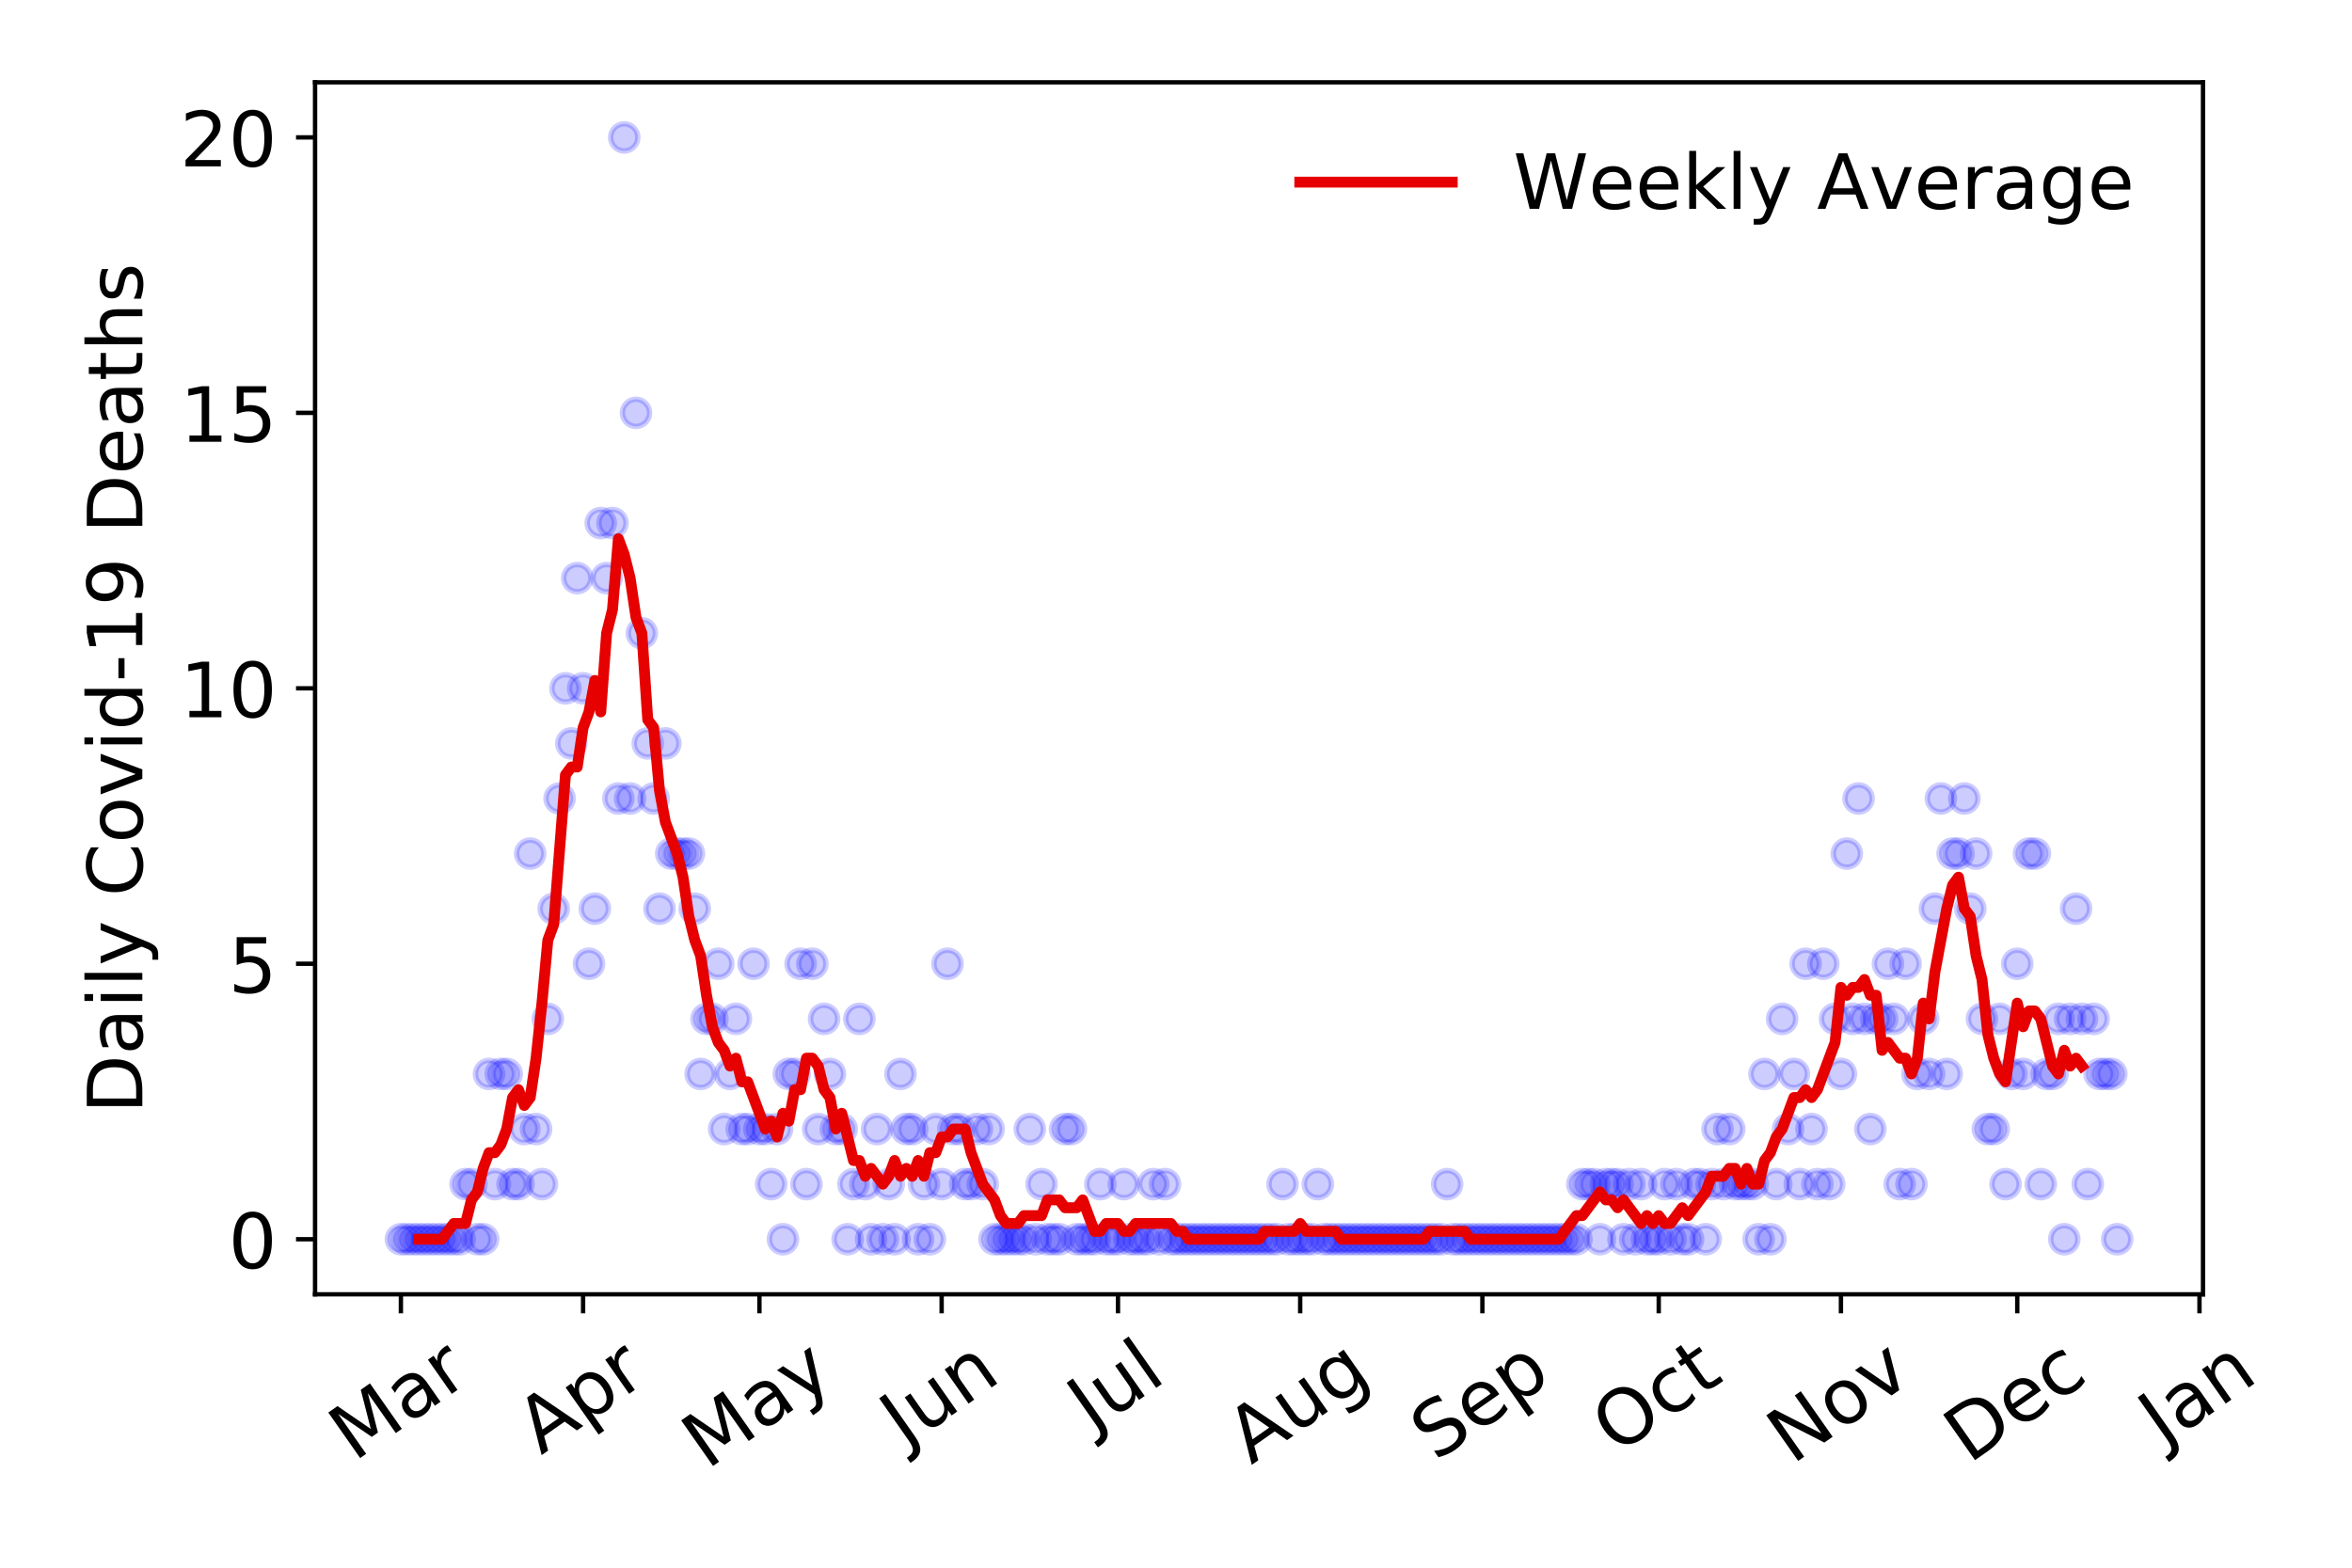 <?xml version="1.0" encoding="utf-8" standalone="no"?>
<!DOCTYPE svg PUBLIC "-//W3C//DTD SVG 1.1//EN"
  "http://www.w3.org/Graphics/SVG/1.1/DTD/svg11.dtd">
<!-- Created with matplotlib (https://matplotlib.org/) -->
<svg height="288pt" version="1.1" viewBox="0 0 432 288" width="432pt" xmlns="http://www.w3.org/2000/svg" xmlns:xlink="http://www.w3.org/1999/xlink">
 <defs>
  <style type="text/css">
*{stroke-linecap:butt;stroke-linejoin:round;}
  </style>
 </defs>
 <g id="figure_1">
  <g id="patch_1">
   <path d="M 0 288 
L 432 288 
L 432 0 
L 0 0 
z
" style="fill:#ffffff;"/>
  </g>
  <g id="axes_1">
   <g id="patch_2">
    <path d="M 57.87 237.778 
L 404.633 237.778 
L 404.633 15.12 
L 57.87 15.12 
z
" style="fill:#ffffff;"/>
   </g>
   <g id="matplotlib.axis_1">
    <g id="xtick_1">
     <g id="line2d_1">
      <defs>
       <path d="M 0 0 
L 0 3.5 
" id="m3e7ca2c519" style="stroke:#000000;stroke-width:0.8;"/>
      </defs>
      <g>
       <use style="stroke:#000000;stroke-width:0.8;" x="73.632" xlink:href="#m3e7ca2c519" y="237.778"/>
      </g>
     </g>
     <g id="text_1">
      <!-- Mar -->
      <defs>
       <path d="M 9.812 72.906 
L 24.516 72.906 
L 43.109 23.297 
L 61.812 72.906 
L 76.516 72.906 
L 76.516 0 
L 66.891 0 
L 66.891 64.016 
L 48.094 14.016 
L 38.188 14.016 
L 19.391 64.016 
L 19.391 0 
L 9.812 0 
z
" id="DejaVuSans-77"/>
       <path d="M 34.281 27.484 
Q 23.391 27.484 19.188 25 
Q 14.984 22.516 14.984 16.5 
Q 14.984 11.719 18.141 8.906 
Q 21.297 6.109 26.703 6.109 
Q 34.188 6.109 38.703 11.406 
Q 43.219 16.703 43.219 25.484 
L 43.219 27.484 
z
M 52.203 31.203 
L 52.203 0 
L 43.219 0 
L 43.219 8.297 
Q 40.141 3.328 35.547 0.953 
Q 30.953 -1.422 24.312 -1.422 
Q 15.922 -1.422 10.953 3.297 
Q 6 8.016 6 15.922 
Q 6 25.141 12.172 29.828 
Q 18.359 34.516 30.609 34.516 
L 43.219 34.516 
L 43.219 35.406 
Q 43.219 41.609 39.141 45 
Q 35.062 48.391 27.688 48.391 
Q 23 48.391 18.547 47.266 
Q 14.109 46.141 10.016 43.891 
L 10.016 52.203 
Q 14.938 54.109 19.578 55.047 
Q 24.219 56 28.609 56 
Q 40.484 56 46.344 49.844 
Q 52.203 43.703 52.203 31.203 
z
" id="DejaVuSans-97"/>
       <path d="M 41.109 46.297 
Q 39.594 47.172 37.812 47.578 
Q 36.031 48 33.891 48 
Q 26.266 48 22.188 43.047 
Q 18.109 38.094 18.109 28.812 
L 18.109 0 
L 9.078 0 
L 9.078 54.688 
L 18.109 54.688 
L 18.109 46.188 
Q 20.953 51.172 25.484 53.578 
Q 30.031 56 36.531 56 
Q 37.453 56 38.578 55.875 
Q 39.703 55.766 41.062 55.516 
z
" id="DejaVuSans-114"/>
      </defs>
      <g transform="translate(65.029 268.643)rotate(-35)scale(0.14 -0.14)">
       <use xlink:href="#DejaVuSans-77"/>
       <use x="86.279" xlink:href="#DejaVuSans-97"/>
       <use x="147.559" xlink:href="#DejaVuSans-114"/>
      </g>
     </g>
    </g>
    <g id="xtick_2">
     <g id="line2d_2">
      <g>
       <use style="stroke:#000000;stroke-width:0.8;" x="107.099" xlink:href="#m3e7ca2c519" y="237.778"/>
      </g>
     </g>
     <g id="text_2">
      <!-- Apr -->
      <defs>
       <path d="M 34.188 63.188 
L 20.797 26.906 
L 47.609 26.906 
z
M 28.609 72.906 
L 39.797 72.906 
L 67.578 0 
L 57.328 0 
L 50.688 18.703 
L 17.828 18.703 
L 11.188 0 
L 0.781 0 
z
" id="DejaVuSans-65"/>
       <path d="M 18.109 8.203 
L 18.109 -20.797 
L 9.078 -20.797 
L 9.078 54.688 
L 18.109 54.688 
L 18.109 46.391 
Q 20.953 51.266 25.266 53.625 
Q 29.594 56 35.594 56 
Q 45.562 56 51.781 48.094 
Q 58.016 40.188 58.016 27.297 
Q 58.016 14.406 51.781 6.484 
Q 45.562 -1.422 35.594 -1.422 
Q 29.594 -1.422 25.266 0.953 
Q 20.953 3.328 18.109 8.203 
z
M 48.688 27.297 
Q 48.688 37.203 44.609 42.844 
Q 40.531 48.484 33.406 48.484 
Q 26.266 48.484 22.188 42.844 
Q 18.109 37.203 18.109 27.297 
Q 18.109 17.391 22.188 11.75 
Q 26.266 6.109 33.406 6.109 
Q 40.531 6.109 44.609 11.75 
Q 48.688 17.391 48.688 27.297 
z
" id="DejaVuSans-112"/>
      </defs>
      <g transform="translate(99.395 267.384)rotate(-35)scale(0.14 -0.14)">
       <use xlink:href="#DejaVuSans-65"/>
       <use x="68.408" xlink:href="#DejaVuSans-112"/>
       <use x="131.885" xlink:href="#DejaVuSans-114"/>
      </g>
     </g>
    </g>
    <g id="xtick_3">
     <g id="line2d_3">
      <g>
       <use style="stroke:#000000;stroke-width:0.8;" x="139.487" xlink:href="#m3e7ca2c519" y="237.778"/>
      </g>
     </g>
     <g id="text_3">
      <!-- May -->
      <defs>
       <path d="M 32.172 -5.078 
Q 28.375 -14.844 24.75 -17.812 
Q 21.141 -20.797 15.094 -20.797 
L 7.906 -20.797 
L 7.906 -13.281 
L 13.188 -13.281 
Q 16.891 -13.281 18.938 -11.516 
Q 21 -9.766 23.484 -3.219 
L 25.094 0.875 
L 2.984 54.688 
L 12.5 54.688 
L 29.594 11.922 
L 46.688 54.688 
L 56.203 54.688 
z
" id="DejaVuSans-121"/>
      </defs>
      <g transform="translate(129.847 270.094)rotate(-35)scale(0.14 -0.14)">
       <use xlink:href="#DejaVuSans-77"/>
       <use x="86.279" xlink:href="#DejaVuSans-97"/>
       <use x="147.559" xlink:href="#DejaVuSans-121"/>
      </g>
     </g>
    </g>
    <g id="xtick_4">
     <g id="line2d_4">
      <g>
       <use style="stroke:#000000;stroke-width:0.8;" x="172.954" xlink:href="#m3e7ca2c519" y="237.778"/>
      </g>
     </g>
     <g id="text_4">
      <!-- Jun -->
      <defs>
       <path d="M 9.812 72.906 
L 19.672 72.906 
L 19.672 5.078 
Q 19.672 -8.109 14.672 -14.062 
Q 9.672 -20.016 -1.422 -20.016 
L -5.172 -20.016 
L -5.172 -11.719 
L -2.094 -11.719 
Q 4.438 -11.719 7.125 -8.047 
Q 9.812 -4.391 9.812 5.078 
z
" id="DejaVuSans-74"/>
       <path d="M 8.5 21.578 
L 8.5 54.688 
L 17.484 54.688 
L 17.484 21.922 
Q 17.484 14.156 20.5 10.266 
Q 23.531 6.391 29.594 6.391 
Q 36.859 6.391 41.078 11.031 
Q 45.312 15.672 45.312 23.688 
L 45.312 54.688 
L 54.297 54.688 
L 54.297 0 
L 45.312 0 
L 45.312 8.406 
Q 42.047 3.422 37.719 1 
Q 33.406 -1.422 27.688 -1.422 
Q 18.266 -1.422 13.375 4.438 
Q 8.5 10.297 8.5 21.578 
z
M 31.109 56 
z
" id="DejaVuSans-117"/>
       <path d="M 54.891 33.016 
L 54.891 0 
L 45.906 0 
L 45.906 32.719 
Q 45.906 40.484 42.875 44.328 
Q 39.844 48.188 33.797 48.188 
Q 26.516 48.188 22.312 43.547 
Q 18.109 38.922 18.109 30.906 
L 18.109 0 
L 9.078 0 
L 9.078 54.688 
L 18.109 54.688 
L 18.109 46.188 
Q 21.344 51.125 25.703 53.562 
Q 30.078 56 35.797 56 
Q 45.219 56 50.047 50.172 
Q 54.891 44.344 54.891 33.016 
z
" id="DejaVuSans-110"/>
      </defs>
      <g transform="translate(166.21 266.039)rotate(-35)scale(0.14 -0.14)">
       <use xlink:href="#DejaVuSans-74"/>
       <use x="29.492" xlink:href="#DejaVuSans-117"/>
       <use x="92.871" xlink:href="#DejaVuSans-110"/>
      </g>
     </g>
    </g>
    <g id="xtick_5">
     <g id="line2d_5">
      <g>
       <use style="stroke:#000000;stroke-width:0.8;" x="205.342" xlink:href="#m3e7ca2c519" y="237.778"/>
      </g>
     </g>
     <g id="text_5">
      <!-- Jul -->
      <defs>
       <path d="M 9.422 75.984 
L 18.406 75.984 
L 18.406 0 
L 9.422 0 
z
" id="DejaVuSans-108"/>
      </defs>
      <g transform="translate(200.639 263.181)rotate(-35)scale(0.14 -0.14)">
       <use xlink:href="#DejaVuSans-74"/>
       <use x="29.492" xlink:href="#DejaVuSans-117"/>
       <use x="92.871" xlink:href="#DejaVuSans-108"/>
      </g>
     </g>
    </g>
    <g id="xtick_6">
     <g id="line2d_6">
      <g>
       <use style="stroke:#000000;stroke-width:0.8;" x="238.809" xlink:href="#m3e7ca2c519" y="237.778"/>
      </g>
     </g>
     <g id="text_6">
      <!-- Aug -->
      <defs>
       <path d="M 45.406 27.984 
Q 45.406 37.75 41.375 43.109 
Q 37.359 48.484 30.078 48.484 
Q 22.859 48.484 18.828 43.109 
Q 14.797 37.75 14.797 27.984 
Q 14.797 18.266 18.828 12.891 
Q 22.859 7.516 30.078 7.516 
Q 37.359 7.516 41.375 12.891 
Q 45.406 18.266 45.406 27.984 
z
M 54.391 6.781 
Q 54.391 -7.172 48.188 -13.984 
Q 42 -20.797 29.203 -20.797 
Q 24.469 -20.797 20.266 -20.094 
Q 16.062 -19.391 12.109 -17.922 
L 12.109 -9.188 
Q 16.062 -11.328 19.922 -12.344 
Q 23.781 -13.375 27.781 -13.375 
Q 36.625 -13.375 41.016 -8.766 
Q 45.406 -4.156 45.406 5.172 
L 45.406 9.625 
Q 42.625 4.781 38.281 2.391 
Q 33.938 0 27.875 0 
Q 17.828 0 11.672 7.656 
Q 5.516 15.328 5.516 27.984 
Q 5.516 40.672 11.672 48.328 
Q 17.828 56 27.875 56 
Q 33.938 56 38.281 53.609 
Q 42.625 51.219 45.406 46.391 
L 45.406 54.688 
L 54.391 54.688 
z
" id="DejaVuSans-103"/>
      </defs>
      <g transform="translate(229.828 269.172)rotate(-35)scale(0.14 -0.14)">
       <use xlink:href="#DejaVuSans-65"/>
       <use x="68.408" xlink:href="#DejaVuSans-117"/>
       <use x="131.787" xlink:href="#DejaVuSans-103"/>
      </g>
     </g>
    </g>
    <g id="xtick_7">
     <g id="line2d_7">
      <g>
       <use style="stroke:#000000;stroke-width:0.8;" x="272.276" xlink:href="#m3e7ca2c519" y="237.778"/>
      </g>
     </g>
     <g id="text_7">
      <!-- Sep -->
      <defs>
       <path d="M 53.516 70.516 
L 53.516 60.891 
Q 47.906 63.578 42.922 64.891 
Q 37.938 66.219 33.297 66.219 
Q 25.25 66.219 20.875 63.094 
Q 16.5 59.969 16.5 54.203 
Q 16.5 49.359 19.406 46.891 
Q 22.312 44.438 30.422 42.922 
L 36.375 41.703 
Q 47.406 39.594 52.656 34.297 
Q 57.906 29 57.906 20.125 
Q 57.906 9.516 50.797 4.047 
Q 43.703 -1.422 29.984 -1.422 
Q 24.812 -1.422 18.969 -0.25 
Q 13.141 0.922 6.891 3.219 
L 6.891 13.375 
Q 12.891 10.016 18.656 8.297 
Q 24.422 6.594 29.984 6.594 
Q 38.422 6.594 43.016 9.906 
Q 47.609 13.234 47.609 19.391 
Q 47.609 24.75 44.312 27.781 
Q 41.016 30.812 33.5 32.328 
L 27.484 33.5 
Q 16.453 35.688 11.516 40.375 
Q 6.594 45.062 6.594 53.422 
Q 6.594 63.094 13.406 68.656 
Q 20.219 74.219 32.172 74.219 
Q 37.312 74.219 42.625 73.281 
Q 47.953 72.359 53.516 70.516 
z
" id="DejaVuSans-83"/>
       <path d="M 56.203 29.594 
L 56.203 25.203 
L 14.891 25.203 
Q 15.484 15.922 20.484 11.062 
Q 25.484 6.203 34.422 6.203 
Q 39.594 6.203 44.453 7.469 
Q 49.312 8.734 54.109 11.281 
L 54.109 2.781 
Q 49.266 0.734 44.188 -0.344 
Q 39.109 -1.422 33.891 -1.422 
Q 20.797 -1.422 13.156 6.188 
Q 5.516 13.812 5.516 26.812 
Q 5.516 40.234 12.766 48.109 
Q 20.016 56 32.328 56 
Q 43.359 56 49.781 48.891 
Q 56.203 41.797 56.203 29.594 
z
M 47.219 32.234 
Q 47.125 39.594 43.094 43.984 
Q 39.062 48.391 32.422 48.391 
Q 24.906 48.391 20.391 44.141 
Q 15.875 39.891 15.188 32.172 
z
" id="DejaVuSans-101"/>
      </defs>
      <g transform="translate(263.683 268.629)rotate(-35)scale(0.14 -0.14)">
       <use xlink:href="#DejaVuSans-83"/>
       <use x="63.477" xlink:href="#DejaVuSans-101"/>
       <use x="125" xlink:href="#DejaVuSans-112"/>
      </g>
     </g>
    </g>
    <g id="xtick_8">
     <g id="line2d_8">
      <g>
       <use style="stroke:#000000;stroke-width:0.8;" x="304.664" xlink:href="#m3e7ca2c519" y="237.778"/>
      </g>
     </g>
     <g id="text_8">
      <!-- Oct -->
      <defs>
       <path d="M 39.406 66.219 
Q 28.656 66.219 22.328 58.203 
Q 16.016 50.203 16.016 36.375 
Q 16.016 22.609 22.328 14.594 
Q 28.656 6.594 39.406 6.594 
Q 50.141 6.594 56.422 14.594 
Q 62.703 22.609 62.703 36.375 
Q 62.703 50.203 56.422 58.203 
Q 50.141 66.219 39.406 66.219 
z
M 39.406 74.219 
Q 54.734 74.219 63.906 63.938 
Q 73.094 53.656 73.094 36.375 
Q 73.094 19.141 63.906 8.859 
Q 54.734 -1.422 39.406 -1.422 
Q 24.031 -1.422 14.812 8.828 
Q 5.609 19.094 5.609 36.375 
Q 5.609 53.656 14.812 63.938 
Q 24.031 74.219 39.406 74.219 
z
" id="DejaVuSans-79"/>
       <path d="M 48.781 52.594 
L 48.781 44.188 
Q 44.969 46.297 41.141 47.344 
Q 37.312 48.391 33.406 48.391 
Q 24.656 48.391 19.812 42.844 
Q 14.984 37.312 14.984 27.297 
Q 14.984 17.281 19.812 11.734 
Q 24.656 6.203 33.406 6.203 
Q 37.312 6.203 41.141 7.25 
Q 44.969 8.297 48.781 10.406 
L 48.781 2.094 
Q 45.016 0.344 40.984 -0.531 
Q 36.969 -1.422 32.422 -1.422 
Q 20.062 -1.422 12.781 6.344 
Q 5.516 14.109 5.516 27.297 
Q 5.516 40.672 12.859 48.328 
Q 20.219 56 33.016 56 
Q 37.156 56 41.109 55.141 
Q 45.062 54.297 48.781 52.594 
z
" id="DejaVuSans-99"/>
       <path d="M 18.312 70.219 
L 18.312 54.688 
L 36.812 54.688 
L 36.812 47.703 
L 18.312 47.703 
L 18.312 18.016 
Q 18.312 11.328 20.141 9.422 
Q 21.969 7.516 27.594 7.516 
L 36.812 7.516 
L 36.812 0 
L 27.594 0 
Q 17.188 0 13.234 3.875 
Q 9.281 7.766 9.281 18.016 
L 9.281 47.703 
L 2.688 47.703 
L 2.688 54.688 
L 9.281 54.688 
L 9.281 70.219 
z
" id="DejaVuSans-116"/>
      </defs>
      <g transform="translate(296.965 267.377)rotate(-35)scale(0.14 -0.14)">
       <use xlink:href="#DejaVuSans-79"/>
       <use x="78.711" xlink:href="#DejaVuSans-99"/>
       <use x="133.691" xlink:href="#DejaVuSans-116"/>
      </g>
     </g>
    </g>
    <g id="xtick_9">
     <g id="line2d_9">
      <g>
       <use style="stroke:#000000;stroke-width:0.8;" x="338.131" xlink:href="#m3e7ca2c519" y="237.778"/>
      </g>
     </g>
     <g id="text_9">
      <!-- Nov -->
      <defs>
       <path d="M 9.812 72.906 
L 23.094 72.906 
L 55.422 11.922 
L 55.422 72.906 
L 64.984 72.906 
L 64.984 0 
L 51.703 0 
L 19.391 60.984 
L 19.391 0 
L 9.812 0 
z
" id="DejaVuSans-78"/>
       <path d="M 30.609 48.391 
Q 23.391 48.391 19.188 42.75 
Q 14.984 37.109 14.984 27.297 
Q 14.984 17.484 19.156 11.844 
Q 23.344 6.203 30.609 6.203 
Q 37.797 6.203 41.984 11.859 
Q 46.188 17.531 46.188 27.297 
Q 46.188 37.016 41.984 42.703 
Q 37.797 48.391 30.609 48.391 
z
M 30.609 56 
Q 42.328 56 49.016 48.375 
Q 55.719 40.766 55.719 27.297 
Q 55.719 13.875 49.016 6.219 
Q 42.328 -1.422 30.609 -1.422 
Q 18.844 -1.422 12.172 6.219 
Q 5.516 13.875 5.516 27.297 
Q 5.516 40.766 12.172 48.375 
Q 18.844 56 30.609 56 
z
" id="DejaVuSans-111"/>
       <path d="M 2.984 54.688 
L 12.5 54.688 
L 29.594 8.797 
L 46.688 54.688 
L 56.203 54.688 
L 35.688 0 
L 23.484 0 
z
" id="DejaVuSans-118"/>
      </defs>
      <g transform="translate(329.154 269.166)rotate(-35)scale(0.14 -0.14)">
       <use xlink:href="#DejaVuSans-78"/>
       <use x="74.805" xlink:href="#DejaVuSans-111"/>
       <use x="135.986" xlink:href="#DejaVuSans-118"/>
      </g>
     </g>
    </g>
    <g id="xtick_10">
     <g id="line2d_10">
      <g>
       <use style="stroke:#000000;stroke-width:0.8;" x="370.518" xlink:href="#m3e7ca2c519" y="237.778"/>
      </g>
     </g>
     <g id="text_10">
      <!-- Dec -->
      <defs>
       <path d="M 19.672 64.797 
L 19.672 8.109 
L 31.594 8.109 
Q 46.688 8.109 53.688 14.938 
Q 60.688 21.781 60.688 36.531 
Q 60.688 51.172 53.688 57.984 
Q 46.688 64.797 31.594 64.797 
z
M 9.812 72.906 
L 30.078 72.906 
Q 51.266 72.906 61.172 64.094 
Q 71.094 55.281 71.094 36.531 
Q 71.094 17.672 61.125 8.828 
Q 51.172 0 30.078 0 
L 9.812 0 
z
" id="DejaVuSans-68"/>
      </defs>
      <g transform="translate(361.638 269.032)rotate(-35)scale(0.14 -0.14)">
       <use xlink:href="#DejaVuSans-68"/>
       <use x="77.002" xlink:href="#DejaVuSans-101"/>
       <use x="138.525" xlink:href="#DejaVuSans-99"/>
      </g>
     </g>
    </g>
    <g id="xtick_11">
     <g id="line2d_11">
      <g>
       <use style="stroke:#000000;stroke-width:0.8;" x="403.986" xlink:href="#m3e7ca2c519" y="237.778"/>
      </g>
     </g>
     <g id="text_11">
      <!-- Jan -->
      <g transform="translate(397.362 265.871)rotate(-35)scale(0.14 -0.14)">
       <use xlink:href="#DejaVuSans-74"/>
       <use x="29.492" xlink:href="#DejaVuSans-97"/>
       <use x="90.771" xlink:href="#DejaVuSans-110"/>
      </g>
     </g>
    </g>
   </g>
   <g id="matplotlib.axis_2">
    <g id="ytick_1">
     <g id="line2d_12">
      <defs>
       <path d="M 0 0 
L -3.5 0 
" id="mb36656bde8" style="stroke:#000000;stroke-width:0.8;"/>
      </defs>
      <g>
       <use style="stroke:#000000;stroke-width:0.8;" x="57.87" xlink:href="#mb36656bde8" y="227.657"/>
      </g>
     </g>
     <g id="text_12">
      <!-- 0 -->
      <defs>
       <path d="M 31.781 66.406 
Q 24.172 66.406 20.328 58.906 
Q 16.5 51.422 16.5 36.375 
Q 16.5 21.391 20.328 13.891 
Q 24.172 6.391 31.781 6.391 
Q 39.453 6.391 43.281 13.891 
Q 47.125 21.391 47.125 36.375 
Q 47.125 51.422 43.281 58.906 
Q 39.453 66.406 31.781 66.406 
z
M 31.781 74.219 
Q 44.047 74.219 50.516 64.516 
Q 56.984 54.828 56.984 36.375 
Q 56.984 17.969 50.516 8.266 
Q 44.047 -1.422 31.781 -1.422 
Q 19.531 -1.422 13.062 8.266 
Q 6.594 17.969 6.594 36.375 
Q 6.594 54.828 13.062 64.516 
Q 19.531 74.219 31.781 74.219 
z
" id="DejaVuSans-48"/>
      </defs>
      <g transform="translate(41.962 232.976)scale(0.14 -0.14)">
       <use xlink:href="#DejaVuSans-48"/>
      </g>
     </g>
    </g>
    <g id="ytick_2">
     <g id="line2d_13">
      <g>
       <use style="stroke:#000000;stroke-width:0.8;" x="57.87" xlink:href="#mb36656bde8" y="177.053"/>
      </g>
     </g>
     <g id="text_13">
      <!-- 5 -->
      <defs>
       <path d="M 10.797 72.906 
L 49.516 72.906 
L 49.516 64.594 
L 19.828 64.594 
L 19.828 46.734 
Q 21.969 47.469 24.109 47.828 
Q 26.266 48.188 28.422 48.188 
Q 40.625 48.188 47.75 41.5 
Q 54.891 34.812 54.891 23.391 
Q 54.891 11.625 47.562 5.094 
Q 40.234 -1.422 26.906 -1.422 
Q 22.312 -1.422 17.547 -0.641 
Q 12.797 0.141 7.719 1.703 
L 7.719 11.625 
Q 12.109 9.234 16.797 8.062 
Q 21.484 6.891 26.703 6.891 
Q 35.156 6.891 40.078 11.328 
Q 45.016 15.766 45.016 23.391 
Q 45.016 31 40.078 35.438 
Q 35.156 39.891 26.703 39.891 
Q 22.75 39.891 18.812 39.016 
Q 14.891 38.141 10.797 36.281 
z
" id="DejaVuSans-53"/>
      </defs>
      <g transform="translate(41.962 182.372)scale(0.14 -0.14)">
       <use xlink:href="#DejaVuSans-53"/>
      </g>
     </g>
    </g>
    <g id="ytick_3">
     <g id="line2d_14">
      <g>
       <use style="stroke:#000000;stroke-width:0.8;" x="57.87" xlink:href="#mb36656bde8" y="126.449"/>
      </g>
     </g>
     <g id="text_14">
      <!-- 10 -->
      <defs>
       <path d="M 12.406 8.297 
L 28.516 8.297 
L 28.516 63.922 
L 10.984 60.406 
L 10.984 69.391 
L 28.422 72.906 
L 38.281 72.906 
L 38.281 8.297 
L 54.391 8.297 
L 54.391 0 
L 12.406 0 
z
" id="DejaVuSans-49"/>
      </defs>
      <g transform="translate(33.055 131.768)scale(0.14 -0.14)">
       <use xlink:href="#DejaVuSans-49"/>
       <use x="63.623" xlink:href="#DejaVuSans-48"/>
      </g>
     </g>
    </g>
    <g id="ytick_4">
     <g id="line2d_15">
      <g>
       <use style="stroke:#000000;stroke-width:0.8;" x="57.87" xlink:href="#mb36656bde8" y="75.845"/>
      </g>
     </g>
     <g id="text_15">
      <!-- 15 -->
      <g transform="translate(33.055 81.164)scale(0.14 -0.14)">
       <use xlink:href="#DejaVuSans-49"/>
       <use x="63.623" xlink:href="#DejaVuSans-53"/>
      </g>
     </g>
    </g>
    <g id="ytick_5">
     <g id="line2d_16">
      <g>
       <use style="stroke:#000000;stroke-width:0.8;" x="57.87" xlink:href="#mb36656bde8" y="25.241"/>
      </g>
     </g>
     <g id="text_16">
      <!-- 20 -->
      <defs>
       <path d="M 19.188 8.297 
L 53.609 8.297 
L 53.609 0 
L 7.328 0 
L 7.328 8.297 
Q 12.938 14.109 22.625 23.891 
Q 32.328 33.688 34.812 36.531 
Q 39.547 41.844 41.422 45.531 
Q 43.312 49.219 43.312 52.781 
Q 43.312 58.594 39.234 62.25 
Q 35.156 65.922 28.609 65.922 
Q 23.969 65.922 18.812 64.312 
Q 13.672 62.703 7.812 59.422 
L 7.812 69.391 
Q 13.766 71.781 18.938 73 
Q 24.125 74.219 28.422 74.219 
Q 39.75 74.219 46.484 68.547 
Q 53.219 62.891 53.219 53.422 
Q 53.219 48.922 51.531 44.891 
Q 49.859 40.875 45.406 35.406 
Q 44.188 33.984 37.641 27.219 
Q 31.109 20.453 19.188 8.297 
z
" id="DejaVuSans-50"/>
      </defs>
      <g transform="translate(33.055 30.56)scale(0.14 -0.14)">
       <use xlink:href="#DejaVuSans-50"/>
       <use x="63.623" xlink:href="#DejaVuSans-48"/>
      </g>
     </g>
    </g>
    <g id="text_17">
     <!-- Daily Covid-19 Deaths -->
     <defs>
      <path d="M 9.422 54.688 
L 18.406 54.688 
L 18.406 0 
L 9.422 0 
z
M 9.422 75.984 
L 18.406 75.984 
L 18.406 64.594 
L 9.422 64.594 
z
" id="DejaVuSans-105"/>
      <path id="DejaVuSans-32"/>
      <path d="M 64.406 67.281 
L 64.406 56.891 
Q 59.422 61.531 53.781 63.812 
Q 48.141 66.109 41.797 66.109 
Q 29.297 66.109 22.656 58.469 
Q 16.016 50.828 16.016 36.375 
Q 16.016 21.969 22.656 14.328 
Q 29.297 6.688 41.797 6.688 
Q 48.141 6.688 53.781 8.984 
Q 59.422 11.281 64.406 15.922 
L 64.406 5.609 
Q 59.234 2.094 53.438 0.328 
Q 47.656 -1.422 41.219 -1.422 
Q 24.656 -1.422 15.125 8.703 
Q 5.609 18.844 5.609 36.375 
Q 5.609 53.953 15.125 64.078 
Q 24.656 74.219 41.219 74.219 
Q 47.75 74.219 53.531 72.484 
Q 59.328 70.75 64.406 67.281 
z
" id="DejaVuSans-67"/>
      <path d="M 45.406 46.391 
L 45.406 75.984 
L 54.391 75.984 
L 54.391 0 
L 45.406 0 
L 45.406 8.203 
Q 42.578 3.328 38.25 0.953 
Q 33.938 -1.422 27.875 -1.422 
Q 17.969 -1.422 11.734 6.484 
Q 5.516 14.406 5.516 27.297 
Q 5.516 40.188 11.734 48.094 
Q 17.969 56 27.875 56 
Q 33.938 56 38.25 53.625 
Q 42.578 51.266 45.406 46.391 
z
M 14.797 27.297 
Q 14.797 17.391 18.875 11.75 
Q 22.953 6.109 30.078 6.109 
Q 37.203 6.109 41.297 11.75 
Q 45.406 17.391 45.406 27.297 
Q 45.406 37.203 41.297 42.844 
Q 37.203 48.484 30.078 48.484 
Q 22.953 48.484 18.875 42.844 
Q 14.797 37.203 14.797 27.297 
z
" id="DejaVuSans-100"/>
      <path d="M 4.891 31.391 
L 31.203 31.391 
L 31.203 23.391 
L 4.891 23.391 
z
" id="DejaVuSans-45"/>
      <path d="M 10.984 1.516 
L 10.984 10.5 
Q 14.703 8.734 18.5 7.812 
Q 22.312 6.891 25.984 6.891 
Q 35.75 6.891 40.891 13.453 
Q 46.047 20.016 46.781 33.406 
Q 43.953 29.203 39.594 26.953 
Q 35.25 24.703 29.984 24.703 
Q 19.047 24.703 12.672 31.312 
Q 6.297 37.938 6.297 49.422 
Q 6.297 60.641 12.938 67.422 
Q 19.578 74.219 30.609 74.219 
Q 43.266 74.219 49.922 64.516 
Q 56.594 54.828 56.594 36.375 
Q 56.594 19.141 48.406 8.859 
Q 40.234 -1.422 26.422 -1.422 
Q 22.703 -1.422 18.891 -0.688 
Q 15.094 0.047 10.984 1.516 
z
M 30.609 32.422 
Q 37.25 32.422 41.125 36.953 
Q 45.016 41.5 45.016 49.422 
Q 45.016 57.281 41.125 61.844 
Q 37.25 66.406 30.609 66.406 
Q 23.969 66.406 20.094 61.844 
Q 16.219 57.281 16.219 49.422 
Q 16.219 41.5 20.094 36.953 
Q 23.969 32.422 30.609 32.422 
z
" id="DejaVuSans-57"/>
      <path d="M 54.891 33.016 
L 54.891 0 
L 45.906 0 
L 45.906 32.719 
Q 45.906 40.484 42.875 44.328 
Q 39.844 48.188 33.797 48.188 
Q 26.516 48.188 22.312 43.547 
Q 18.109 38.922 18.109 30.906 
L 18.109 0 
L 9.078 0 
L 9.078 75.984 
L 18.109 75.984 
L 18.109 46.188 
Q 21.344 51.125 25.703 53.562 
Q 30.078 56 35.797 56 
Q 45.219 56 50.047 50.172 
Q 54.891 44.344 54.891 33.016 
z
" id="DejaVuSans-104"/>
      <path d="M 44.281 53.078 
L 44.281 44.578 
Q 40.484 46.531 36.375 47.5 
Q 32.281 48.484 27.875 48.484 
Q 21.188 48.484 17.844 46.438 
Q 14.5 44.391 14.5 40.281 
Q 14.5 37.156 16.891 35.375 
Q 19.281 33.594 26.516 31.984 
L 29.594 31.297 
Q 39.156 29.25 43.188 25.516 
Q 47.219 21.781 47.219 15.094 
Q 47.219 7.469 41.188 3.016 
Q 35.156 -1.422 24.609 -1.422 
Q 20.219 -1.422 15.453 -0.562 
Q 10.688 0.297 5.422 2 
L 5.422 11.281 
Q 10.406 8.688 15.234 7.391 
Q 20.062 6.109 24.812 6.109 
Q 31.156 6.109 34.562 8.281 
Q 37.984 10.453 37.984 14.406 
Q 37.984 18.062 35.516 20.016 
Q 33.062 21.969 24.703 23.781 
L 21.578 24.516 
Q 13.234 26.266 9.516 29.906 
Q 5.812 33.547 5.812 39.891 
Q 5.812 47.609 11.281 51.797 
Q 16.75 56 26.812 56 
Q 31.781 56 36.172 55.266 
Q 40.578 54.547 44.281 53.078 
z
" id="DejaVuSans-115"/>
     </defs>
     <g transform="translate(26.143 204.56)rotate(-90)scale(0.14 -0.14)">
      <use xlink:href="#DejaVuSans-68"/>
      <use x="77.002" xlink:href="#DejaVuSans-97"/>
      <use x="138.281" xlink:href="#DejaVuSans-105"/>
      <use x="166.064" xlink:href="#DejaVuSans-108"/>
      <use x="193.848" xlink:href="#DejaVuSans-121"/>
      <use x="253.027" xlink:href="#DejaVuSans-32"/>
      <use x="284.814" xlink:href="#DejaVuSans-67"/>
      <use x="354.639" xlink:href="#DejaVuSans-111"/>
      <use x="415.82" xlink:href="#DejaVuSans-118"/>
      <use x="475" xlink:href="#DejaVuSans-105"/>
      <use x="502.783" xlink:href="#DejaVuSans-100"/>
      <use x="566.26" xlink:href="#DejaVuSans-45"/>
      <use x="602.344" xlink:href="#DejaVuSans-49"/>
      <use x="665.967" xlink:href="#DejaVuSans-57"/>
      <use x="729.59" xlink:href="#DejaVuSans-32"/>
      <use x="761.377" xlink:href="#DejaVuSans-68"/>
      <use x="838.379" xlink:href="#DejaVuSans-101"/>
      <use x="899.902" xlink:href="#DejaVuSans-97"/>
      <use x="961.182" xlink:href="#DejaVuSans-116"/>
      <use x="1000.391" xlink:href="#DejaVuSans-104"/>
      <use x="1063.77" xlink:href="#DejaVuSans-115"/>
     </g>
    </g>
   </g>
   <g id="line2d_17">
    <defs>
     <path d="M 0 2.5 
C 0.663 2.5 1.299 2.237 1.768 1.768 
C 2.237 1.299 2.5 0.663 2.5 0 
C 2.5 -0.663 2.237 -1.299 1.768 -1.768 
C 1.299 -2.237 0.663 -2.5 0 -2.5 
C -0.663 -2.5 -1.299 -2.237 -1.768 -1.768 
C -2.237 -1.299 -2.5 -0.663 -2.5 0 
C -2.5 0.663 -2.237 1.299 -1.768 1.768 
C -1.299 2.237 -0.663 2.5 0 2.5 
z
" id="mec484f2a27" style="stroke:#0000ff;stroke-opacity:0.2;"/>
    </defs>
    <g clip-path="url(#pb892e64822)">
     <use style="fill:#0000ff;fill-opacity:0.2;stroke:#0000ff;stroke-opacity:0.2;" x="73.632" xlink:href="#mec484f2a27" y="227.657"/>
     <use style="fill:#0000ff;fill-opacity:0.2;stroke:#0000ff;stroke-opacity:0.2;" x="74.712" xlink:href="#mec484f2a27" y="227.657"/>
     <use style="fill:#0000ff;fill-opacity:0.2;stroke:#0000ff;stroke-opacity:0.2;" x="75.791" xlink:href="#mec484f2a27" y="227.657"/>
     <use style="fill:#0000ff;fill-opacity:0.2;stroke:#0000ff;stroke-opacity:0.2;" x="76.871" xlink:href="#mec484f2a27" y="227.657"/>
     <use style="fill:#0000ff;fill-opacity:0.2;stroke:#0000ff;stroke-opacity:0.2;" x="77.95" xlink:href="#mec484f2a27" y="227.657"/>
     <use style="fill:#0000ff;fill-opacity:0.2;stroke:#0000ff;stroke-opacity:0.2;" x="79.03" xlink:href="#mec484f2a27" y="227.657"/>
     <use style="fill:#0000ff;fill-opacity:0.2;stroke:#0000ff;stroke-opacity:0.2;" x="80.109" xlink:href="#mec484f2a27" y="227.657"/>
     <use style="fill:#0000ff;fill-opacity:0.2;stroke:#0000ff;stroke-opacity:0.2;" x="81.189" xlink:href="#mec484f2a27" y="227.657"/>
     <use style="fill:#0000ff;fill-opacity:0.2;stroke:#0000ff;stroke-opacity:0.2;" x="82.269" xlink:href="#mec484f2a27" y="227.657"/>
     <use style="fill:#0000ff;fill-opacity:0.2;stroke:#0000ff;stroke-opacity:0.2;" x="83.348" xlink:href="#mec484f2a27" y="227.657"/>
     <use style="fill:#0000ff;fill-opacity:0.2;stroke:#0000ff;stroke-opacity:0.2;" x="84.428" xlink:href="#mec484f2a27" y="227.657"/>
     <use style="fill:#0000ff;fill-opacity:0.2;stroke:#0000ff;stroke-opacity:0.2;" x="85.507" xlink:href="#mec484f2a27" y="217.537"/>
     <use style="fill:#0000ff;fill-opacity:0.2;stroke:#0000ff;stroke-opacity:0.2;" x="86.587" xlink:href="#mec484f2a27" y="217.537"/>
     <use style="fill:#0000ff;fill-opacity:0.2;stroke:#0000ff;stroke-opacity:0.2;" x="87.667" xlink:href="#mec484f2a27" y="227.657"/>
     <use style="fill:#0000ff;fill-opacity:0.2;stroke:#0000ff;stroke-opacity:0.2;" x="88.746" xlink:href="#mec484f2a27" y="227.657"/>
     <use style="fill:#0000ff;fill-opacity:0.2;stroke:#0000ff;stroke-opacity:0.2;" x="89.826" xlink:href="#mec484f2a27" y="197.295"/>
     <use style="fill:#0000ff;fill-opacity:0.2;stroke:#0000ff;stroke-opacity:0.2;" x="90.905" xlink:href="#mec484f2a27" y="217.537"/>
     <use style="fill:#0000ff;fill-opacity:0.2;stroke:#0000ff;stroke-opacity:0.2;" x="91.985" xlink:href="#mec484f2a27" y="197.295"/>
     <use style="fill:#0000ff;fill-opacity:0.2;stroke:#0000ff;stroke-opacity:0.2;" x="93.065" xlink:href="#mec484f2a27" y="197.295"/>
     <use style="fill:#0000ff;fill-opacity:0.2;stroke:#0000ff;stroke-opacity:0.2;" x="94.144" xlink:href="#mec484f2a27" y="217.537"/>
     <use style="fill:#0000ff;fill-opacity:0.2;stroke:#0000ff;stroke-opacity:0.2;" x="95.224" xlink:href="#mec484f2a27" y="217.537"/>
     <use style="fill:#0000ff;fill-opacity:0.2;stroke:#0000ff;stroke-opacity:0.2;" x="96.303" xlink:href="#mec484f2a27" y="207.416"/>
     <use style="fill:#0000ff;fill-opacity:0.2;stroke:#0000ff;stroke-opacity:0.2;" x="97.383" xlink:href="#mec484f2a27" y="156.812"/>
     <use style="fill:#0000ff;fill-opacity:0.2;stroke:#0000ff;stroke-opacity:0.2;" x="98.462" xlink:href="#mec484f2a27" y="207.416"/>
     <use style="fill:#0000ff;fill-opacity:0.2;stroke:#0000ff;stroke-opacity:0.2;" x="99.542" xlink:href="#mec484f2a27" y="217.537"/>
     <use style="fill:#0000ff;fill-opacity:0.2;stroke:#0000ff;stroke-opacity:0.2;" x="100.622" xlink:href="#mec484f2a27" y="187.174"/>
     <use style="fill:#0000ff;fill-opacity:0.2;stroke:#0000ff;stroke-opacity:0.2;" x="101.701" xlink:href="#mec484f2a27" y="166.932"/>
     <use style="fill:#0000ff;fill-opacity:0.2;stroke:#0000ff;stroke-opacity:0.2;" x="102.781" xlink:href="#mec484f2a27" y="146.691"/>
     <use style="fill:#0000ff;fill-opacity:0.2;stroke:#0000ff;stroke-opacity:0.2;" x="103.86" xlink:href="#mec484f2a27" y="126.449"/>
     <use style="fill:#0000ff;fill-opacity:0.2;stroke:#0000ff;stroke-opacity:0.2;" x="104.94" xlink:href="#mec484f2a27" y="136.57"/>
     <use style="fill:#0000ff;fill-opacity:0.2;stroke:#0000ff;stroke-opacity:0.2;" x="106.02" xlink:href="#mec484f2a27" y="106.207"/>
     <use style="fill:#0000ff;fill-opacity:0.2;stroke:#0000ff;stroke-opacity:0.2;" x="107.099" xlink:href="#mec484f2a27" y="126.449"/>
     <use style="fill:#0000ff;fill-opacity:0.2;stroke:#0000ff;stroke-opacity:0.2;" x="108.179" xlink:href="#mec484f2a27" y="177.053"/>
     <use style="fill:#0000ff;fill-opacity:0.2;stroke:#0000ff;stroke-opacity:0.2;" x="109.258" xlink:href="#mec484f2a27" y="166.932"/>
     <use style="fill:#0000ff;fill-opacity:0.2;stroke:#0000ff;stroke-opacity:0.2;" x="110.338" xlink:href="#mec484f2a27" y="96.087"/>
     <use style="fill:#0000ff;fill-opacity:0.2;stroke:#0000ff;stroke-opacity:0.2;" x="111.418" xlink:href="#mec484f2a27" y="106.207"/>
     <use style="fill:#0000ff;fill-opacity:0.2;stroke:#0000ff;stroke-opacity:0.2;" x="112.497" xlink:href="#mec484f2a27" y="96.087"/>
     <use style="fill:#0000ff;fill-opacity:0.2;stroke:#0000ff;stroke-opacity:0.2;" x="113.577" xlink:href="#mec484f2a27" y="146.691"/>
     <use style="fill:#0000ff;fill-opacity:0.2;stroke:#0000ff;stroke-opacity:0.2;" x="114.656" xlink:href="#mec484f2a27" y="25.241"/>
     <use style="fill:#0000ff;fill-opacity:0.2;stroke:#0000ff;stroke-opacity:0.2;" x="115.736" xlink:href="#mec484f2a27" y="146.691"/>
     <use style="fill:#0000ff;fill-opacity:0.2;stroke:#0000ff;stroke-opacity:0.2;" x="116.815" xlink:href="#mec484f2a27" y="75.845"/>
     <use style="fill:#0000ff;fill-opacity:0.2;stroke:#0000ff;stroke-opacity:0.2;" x="117.895" xlink:href="#mec484f2a27" y="116.328"/>
     <use style="fill:#0000ff;fill-opacity:0.2;stroke:#0000ff;stroke-opacity:0.2;" x="118.975" xlink:href="#mec484f2a27" y="136.57"/>
     <use style="fill:#0000ff;fill-opacity:0.2;stroke:#0000ff;stroke-opacity:0.2;" x="120.054" xlink:href="#mec484f2a27" y="146.691"/>
     <use style="fill:#0000ff;fill-opacity:0.2;stroke:#0000ff;stroke-opacity:0.2;" x="121.134" xlink:href="#mec484f2a27" y="166.932"/>
     <use style="fill:#0000ff;fill-opacity:0.2;stroke:#0000ff;stroke-opacity:0.2;" x="122.213" xlink:href="#mec484f2a27" y="136.57"/>
     <use style="fill:#0000ff;fill-opacity:0.2;stroke:#0000ff;stroke-opacity:0.2;" x="123.293" xlink:href="#mec484f2a27" y="156.812"/>
     <use style="fill:#0000ff;fill-opacity:0.2;stroke:#0000ff;stroke-opacity:0.2;" x="124.373" xlink:href="#mec484f2a27" y="156.812"/>
     <use style="fill:#0000ff;fill-opacity:0.2;stroke:#0000ff;stroke-opacity:0.2;" x="125.452" xlink:href="#mec484f2a27" y="156.812"/>
     <use style="fill:#0000ff;fill-opacity:0.2;stroke:#0000ff;stroke-opacity:0.2;" x="126.532" xlink:href="#mec484f2a27" y="156.812"/>
     <use style="fill:#0000ff;fill-opacity:0.2;stroke:#0000ff;stroke-opacity:0.2;" x="127.611" xlink:href="#mec484f2a27" y="166.932"/>
     <use style="fill:#0000ff;fill-opacity:0.2;stroke:#0000ff;stroke-opacity:0.2;" x="128.691" xlink:href="#mec484f2a27" y="197.295"/>
     <use style="fill:#0000ff;fill-opacity:0.2;stroke:#0000ff;stroke-opacity:0.2;" x="129.77" xlink:href="#mec484f2a27" y="187.174"/>
     <use style="fill:#0000ff;fill-opacity:0.2;stroke:#0000ff;stroke-opacity:0.2;" x="130.85" xlink:href="#mec484f2a27" y="187.174"/>
     <use style="fill:#0000ff;fill-opacity:0.2;stroke:#0000ff;stroke-opacity:0.2;" x="131.93" xlink:href="#mec484f2a27" y="177.053"/>
     <use style="fill:#0000ff;fill-opacity:0.2;stroke:#0000ff;stroke-opacity:0.2;" x="133.009" xlink:href="#mec484f2a27" y="207.416"/>
     <use style="fill:#0000ff;fill-opacity:0.2;stroke:#0000ff;stroke-opacity:0.2;" x="134.089" xlink:href="#mec484f2a27" y="197.295"/>
     <use style="fill:#0000ff;fill-opacity:0.2;stroke:#0000ff;stroke-opacity:0.2;" x="135.168" xlink:href="#mec484f2a27" y="187.174"/>
     <use style="fill:#0000ff;fill-opacity:0.2;stroke:#0000ff;stroke-opacity:0.2;" x="136.248" xlink:href="#mec484f2a27" y="207.416"/>
     <use style="fill:#0000ff;fill-opacity:0.2;stroke:#0000ff;stroke-opacity:0.2;" x="137.328" xlink:href="#mec484f2a27" y="207.416"/>
     <use style="fill:#0000ff;fill-opacity:0.2;stroke:#0000ff;stroke-opacity:0.2;" x="138.407" xlink:href="#mec484f2a27" y="177.053"/>
     <use style="fill:#0000ff;fill-opacity:0.2;stroke:#0000ff;stroke-opacity:0.2;" x="139.487" xlink:href="#mec484f2a27" y="207.416"/>
     <use style="fill:#0000ff;fill-opacity:0.2;stroke:#0000ff;stroke-opacity:0.2;" x="140.566" xlink:href="#mec484f2a27" y="207.416"/>
     <use style="fill:#0000ff;fill-opacity:0.2;stroke:#0000ff;stroke-opacity:0.2;" x="141.646" xlink:href="#mec484f2a27" y="217.537"/>
     <use style="fill:#0000ff;fill-opacity:0.2;stroke:#0000ff;stroke-opacity:0.2;" x="142.726" xlink:href="#mec484f2a27" y="207.416"/>
     <use style="fill:#0000ff;fill-opacity:0.2;stroke:#0000ff;stroke-opacity:0.2;" x="143.805" xlink:href="#mec484f2a27" y="227.657"/>
     <use style="fill:#0000ff;fill-opacity:0.2;stroke:#0000ff;stroke-opacity:0.2;" x="144.885" xlink:href="#mec484f2a27" y="197.295"/>
     <use style="fill:#0000ff;fill-opacity:0.2;stroke:#0000ff;stroke-opacity:0.2;" x="145.964" xlink:href="#mec484f2a27" y="197.295"/>
     <use style="fill:#0000ff;fill-opacity:0.2;stroke:#0000ff;stroke-opacity:0.2;" x="147.044" xlink:href="#mec484f2a27" y="177.053"/>
     <use style="fill:#0000ff;fill-opacity:0.2;stroke:#0000ff;stroke-opacity:0.2;" x="148.123" xlink:href="#mec484f2a27" y="217.537"/>
     <use style="fill:#0000ff;fill-opacity:0.2;stroke:#0000ff;stroke-opacity:0.2;" x="149.203" xlink:href="#mec484f2a27" y="177.053"/>
     <use style="fill:#0000ff;fill-opacity:0.2;stroke:#0000ff;stroke-opacity:0.2;" x="150.283" xlink:href="#mec484f2a27" y="207.416"/>
     <use style="fill:#0000ff;fill-opacity:0.2;stroke:#0000ff;stroke-opacity:0.2;" x="151.362" xlink:href="#mec484f2a27" y="187.174"/>
     <use style="fill:#0000ff;fill-opacity:0.2;stroke:#0000ff;stroke-opacity:0.2;" x="152.442" xlink:href="#mec484f2a27" y="197.295"/>
     <use style="fill:#0000ff;fill-opacity:0.2;stroke:#0000ff;stroke-opacity:0.2;" x="153.521" xlink:href="#mec484f2a27" y="207.416"/>
     <use style="fill:#0000ff;fill-opacity:0.2;stroke:#0000ff;stroke-opacity:0.2;" x="154.601" xlink:href="#mec484f2a27" y="207.416"/>
     <use style="fill:#0000ff;fill-opacity:0.2;stroke:#0000ff;stroke-opacity:0.2;" x="155.681" xlink:href="#mec484f2a27" y="227.657"/>
     <use style="fill:#0000ff;fill-opacity:0.2;stroke:#0000ff;stroke-opacity:0.2;" x="156.76" xlink:href="#mec484f2a27" y="217.537"/>
     <use style="fill:#0000ff;fill-opacity:0.2;stroke:#0000ff;stroke-opacity:0.2;" x="157.84" xlink:href="#mec484f2a27" y="187.174"/>
     <use style="fill:#0000ff;fill-opacity:0.2;stroke:#0000ff;stroke-opacity:0.2;" x="158.919" xlink:href="#mec484f2a27" y="217.537"/>
     <use style="fill:#0000ff;fill-opacity:0.2;stroke:#0000ff;stroke-opacity:0.2;" x="159.999" xlink:href="#mec484f2a27" y="227.657"/>
     <use style="fill:#0000ff;fill-opacity:0.2;stroke:#0000ff;stroke-opacity:0.2;" x="161.078" xlink:href="#mec484f2a27" y="207.416"/>
     <use style="fill:#0000ff;fill-opacity:0.2;stroke:#0000ff;stroke-opacity:0.2;" x="162.158" xlink:href="#mec484f2a27" y="227.657"/>
     <use style="fill:#0000ff;fill-opacity:0.2;stroke:#0000ff;stroke-opacity:0.2;" x="163.238" xlink:href="#mec484f2a27" y="217.537"/>
     <use style="fill:#0000ff;fill-opacity:0.2;stroke:#0000ff;stroke-opacity:0.2;" x="164.317" xlink:href="#mec484f2a27" y="227.657"/>
     <use style="fill:#0000ff;fill-opacity:0.2;stroke:#0000ff;stroke-opacity:0.2;" x="165.397" xlink:href="#mec484f2a27" y="197.295"/>
     <use style="fill:#0000ff;fill-opacity:0.2;stroke:#0000ff;stroke-opacity:0.2;" x="166.476" xlink:href="#mec484f2a27" y="207.416"/>
     <use style="fill:#0000ff;fill-opacity:0.2;stroke:#0000ff;stroke-opacity:0.2;" x="167.556" xlink:href="#mec484f2a27" y="207.416"/>
     <use style="fill:#0000ff;fill-opacity:0.2;stroke:#0000ff;stroke-opacity:0.2;" x="168.636" xlink:href="#mec484f2a27" y="227.657"/>
     <use style="fill:#0000ff;fill-opacity:0.2;stroke:#0000ff;stroke-opacity:0.2;" x="169.715" xlink:href="#mec484f2a27" y="217.537"/>
     <use style="fill:#0000ff;fill-opacity:0.2;stroke:#0000ff;stroke-opacity:0.2;" x="170.795" xlink:href="#mec484f2a27" y="227.657"/>
     <use style="fill:#0000ff;fill-opacity:0.2;stroke:#0000ff;stroke-opacity:0.2;" x="171.874" xlink:href="#mec484f2a27" y="207.416"/>
     <use style="fill:#0000ff;fill-opacity:0.2;stroke:#0000ff;stroke-opacity:0.2;" x="172.954" xlink:href="#mec484f2a27" y="217.537"/>
     <use style="fill:#0000ff;fill-opacity:0.2;stroke:#0000ff;stroke-opacity:0.2;" x="174.034" xlink:href="#mec484f2a27" y="177.053"/>
     <use style="fill:#0000ff;fill-opacity:0.2;stroke:#0000ff;stroke-opacity:0.2;" x="175.113" xlink:href="#mec484f2a27" y="207.416"/>
     <use style="fill:#0000ff;fill-opacity:0.2;stroke:#0000ff;stroke-opacity:0.2;" x="176.193" xlink:href="#mec484f2a27" y="207.416"/>
     <use style="fill:#0000ff;fill-opacity:0.2;stroke:#0000ff;stroke-opacity:0.2;" x="177.272" xlink:href="#mec484f2a27" y="217.537"/>
     <use style="fill:#0000ff;fill-opacity:0.2;stroke:#0000ff;stroke-opacity:0.2;" x="178.352" xlink:href="#mec484f2a27" y="217.537"/>
     <use style="fill:#0000ff;fill-opacity:0.2;stroke:#0000ff;stroke-opacity:0.2;" x="179.431" xlink:href="#mec484f2a27" y="207.416"/>
     <use style="fill:#0000ff;fill-opacity:0.2;stroke:#0000ff;stroke-opacity:0.2;" x="180.511" xlink:href="#mec484f2a27" y="217.537"/>
     <use style="fill:#0000ff;fill-opacity:0.2;stroke:#0000ff;stroke-opacity:0.2;" x="181.591" xlink:href="#mec484f2a27" y="207.416"/>
     <use style="fill:#0000ff;fill-opacity:0.2;stroke:#0000ff;stroke-opacity:0.2;" x="182.67" xlink:href="#mec484f2a27" y="227.657"/>
     <use style="fill:#0000ff;fill-opacity:0.2;stroke:#0000ff;stroke-opacity:0.2;" x="183.75" xlink:href="#mec484f2a27" y="227.657"/>
     <use style="fill:#0000ff;fill-opacity:0.2;stroke:#0000ff;stroke-opacity:0.2;" x="184.829" xlink:href="#mec484f2a27" y="227.657"/>
     <use style="fill:#0000ff;fill-opacity:0.2;stroke:#0000ff;stroke-opacity:0.2;" x="185.909" xlink:href="#mec484f2a27" y="227.657"/>
     <use style="fill:#0000ff;fill-opacity:0.2;stroke:#0000ff;stroke-opacity:0.2;" x="186.989" xlink:href="#mec484f2a27" y="227.657"/>
     <use style="fill:#0000ff;fill-opacity:0.2;stroke:#0000ff;stroke-opacity:0.2;" x="188.068" xlink:href="#mec484f2a27" y="227.657"/>
     <use style="fill:#0000ff;fill-opacity:0.2;stroke:#0000ff;stroke-opacity:0.2;" x="189.148" xlink:href="#mec484f2a27" y="207.416"/>
     <use style="fill:#0000ff;fill-opacity:0.2;stroke:#0000ff;stroke-opacity:0.2;" x="190.227" xlink:href="#mec484f2a27" y="227.657"/>
     <use style="fill:#0000ff;fill-opacity:0.2;stroke:#0000ff;stroke-opacity:0.2;" x="191.307" xlink:href="#mec484f2a27" y="217.537"/>
     <use style="fill:#0000ff;fill-opacity:0.2;stroke:#0000ff;stroke-opacity:0.2;" x="192.387" xlink:href="#mec484f2a27" y="227.657"/>
     <use style="fill:#0000ff;fill-opacity:0.2;stroke:#0000ff;stroke-opacity:0.2;" x="193.466" xlink:href="#mec484f2a27" y="227.657"/>
     <use style="fill:#0000ff;fill-opacity:0.2;stroke:#0000ff;stroke-opacity:0.2;" x="194.546" xlink:href="#mec484f2a27" y="227.657"/>
     <use style="fill:#0000ff;fill-opacity:0.2;stroke:#0000ff;stroke-opacity:0.2;" x="195.625" xlink:href="#mec484f2a27" y="207.416"/>
     <use style="fill:#0000ff;fill-opacity:0.2;stroke:#0000ff;stroke-opacity:0.2;" x="196.705" xlink:href="#mec484f2a27" y="207.416"/>
     <use style="fill:#0000ff;fill-opacity:0.2;stroke:#0000ff;stroke-opacity:0.2;" x="197.784" xlink:href="#mec484f2a27" y="227.657"/>
     <use style="fill:#0000ff;fill-opacity:0.2;stroke:#0000ff;stroke-opacity:0.2;" x="198.864" xlink:href="#mec484f2a27" y="227.657"/>
     <use style="fill:#0000ff;fill-opacity:0.2;stroke:#0000ff;stroke-opacity:0.2;" x="199.944" xlink:href="#mec484f2a27" y="227.657"/>
     <use style="fill:#0000ff;fill-opacity:0.2;stroke:#0000ff;stroke-opacity:0.2;" x="201.023" xlink:href="#mec484f2a27" y="227.657"/>
     <use style="fill:#0000ff;fill-opacity:0.2;stroke:#0000ff;stroke-opacity:0.2;" x="202.103" xlink:href="#mec484f2a27" y="217.537"/>
     <use style="fill:#0000ff;fill-opacity:0.2;stroke:#0000ff;stroke-opacity:0.2;" x="203.182" xlink:href="#mec484f2a27" y="227.657"/>
     <use style="fill:#0000ff;fill-opacity:0.2;stroke:#0000ff;stroke-opacity:0.2;" x="204.262" xlink:href="#mec484f2a27" y="227.657"/>
     <use style="fill:#0000ff;fill-opacity:0.2;stroke:#0000ff;stroke-opacity:0.2;" x="205.342" xlink:href="#mec484f2a27" y="227.657"/>
     <use style="fill:#0000ff;fill-opacity:0.2;stroke:#0000ff;stroke-opacity:0.2;" x="206.421" xlink:href="#mec484f2a27" y="217.537"/>
     <use style="fill:#0000ff;fill-opacity:0.2;stroke:#0000ff;stroke-opacity:0.2;" x="207.501" xlink:href="#mec484f2a27" y="227.657"/>
     <use style="fill:#0000ff;fill-opacity:0.2;stroke:#0000ff;stroke-opacity:0.2;" x="208.58" xlink:href="#mec484f2a27" y="227.657"/>
     <use style="fill:#0000ff;fill-opacity:0.2;stroke:#0000ff;stroke-opacity:0.2;" x="209.66" xlink:href="#mec484f2a27" y="227.657"/>
     <use style="fill:#0000ff;fill-opacity:0.2;stroke:#0000ff;stroke-opacity:0.2;" x="210.739" xlink:href="#mec484f2a27" y="227.657"/>
     <use style="fill:#0000ff;fill-opacity:0.2;stroke:#0000ff;stroke-opacity:0.2;" x="211.819" xlink:href="#mec484f2a27" y="217.537"/>
     <use style="fill:#0000ff;fill-opacity:0.2;stroke:#0000ff;stroke-opacity:0.2;" x="212.899" xlink:href="#mec484f2a27" y="227.657"/>
     <use style="fill:#0000ff;fill-opacity:0.2;stroke:#0000ff;stroke-opacity:0.2;" x="213.978" xlink:href="#mec484f2a27" y="217.537"/>
     <use style="fill:#0000ff;fill-opacity:0.2;stroke:#0000ff;stroke-opacity:0.2;" x="215.058" xlink:href="#mec484f2a27" y="227.657"/>
     <use style="fill:#0000ff;fill-opacity:0.2;stroke:#0000ff;stroke-opacity:0.2;" x="216.137" xlink:href="#mec484f2a27" y="227.657"/>
     <use style="fill:#0000ff;fill-opacity:0.2;stroke:#0000ff;stroke-opacity:0.2;" x="217.217" xlink:href="#mec484f2a27" y="227.657"/>
     <use style="fill:#0000ff;fill-opacity:0.2;stroke:#0000ff;stroke-opacity:0.2;" x="218.297" xlink:href="#mec484f2a27" y="227.657"/>
     <use style="fill:#0000ff;fill-opacity:0.2;stroke:#0000ff;stroke-opacity:0.2;" x="219.376" xlink:href="#mec484f2a27" y="227.657"/>
     <use style="fill:#0000ff;fill-opacity:0.2;stroke:#0000ff;stroke-opacity:0.2;" x="220.456" xlink:href="#mec484f2a27" y="227.657"/>
     <use style="fill:#0000ff;fill-opacity:0.2;stroke:#0000ff;stroke-opacity:0.2;" x="221.535" xlink:href="#mec484f2a27" y="227.657"/>
     <use style="fill:#0000ff;fill-opacity:0.2;stroke:#0000ff;stroke-opacity:0.2;" x="222.615" xlink:href="#mec484f2a27" y="227.657"/>
     <use style="fill:#0000ff;fill-opacity:0.2;stroke:#0000ff;stroke-opacity:0.2;" x="223.695" xlink:href="#mec484f2a27" y="227.657"/>
     <use style="fill:#0000ff;fill-opacity:0.2;stroke:#0000ff;stroke-opacity:0.2;" x="224.774" xlink:href="#mec484f2a27" y="227.657"/>
     <use style="fill:#0000ff;fill-opacity:0.2;stroke:#0000ff;stroke-opacity:0.2;" x="225.854" xlink:href="#mec484f2a27" y="227.657"/>
     <use style="fill:#0000ff;fill-opacity:0.2;stroke:#0000ff;stroke-opacity:0.2;" x="226.933" xlink:href="#mec484f2a27" y="227.657"/>
     <use style="fill:#0000ff;fill-opacity:0.2;stroke:#0000ff;stroke-opacity:0.2;" x="228.013" xlink:href="#mec484f2a27" y="227.657"/>
     <use style="fill:#0000ff;fill-opacity:0.2;stroke:#0000ff;stroke-opacity:0.2;" x="229.092" xlink:href="#mec484f2a27" y="227.657"/>
     <use style="fill:#0000ff;fill-opacity:0.2;stroke:#0000ff;stroke-opacity:0.2;" x="230.172" xlink:href="#mec484f2a27" y="227.657"/>
     <use style="fill:#0000ff;fill-opacity:0.2;stroke:#0000ff;stroke-opacity:0.2;" x="231.252" xlink:href="#mec484f2a27" y="227.657"/>
     <use style="fill:#0000ff;fill-opacity:0.2;stroke:#0000ff;stroke-opacity:0.2;" x="232.331" xlink:href="#mec484f2a27" y="227.657"/>
     <use style="fill:#0000ff;fill-opacity:0.2;stroke:#0000ff;stroke-opacity:0.2;" x="233.411" xlink:href="#mec484f2a27" y="227.657"/>
     <use style="fill:#0000ff;fill-opacity:0.2;stroke:#0000ff;stroke-opacity:0.2;" x="234.49" xlink:href="#mec484f2a27" y="227.657"/>
     <use style="fill:#0000ff;fill-opacity:0.2;stroke:#0000ff;stroke-opacity:0.2;" x="235.57" xlink:href="#mec484f2a27" y="217.537"/>
     <use style="fill:#0000ff;fill-opacity:0.2;stroke:#0000ff;stroke-opacity:0.2;" x="236.65" xlink:href="#mec484f2a27" y="227.657"/>
     <use style="fill:#0000ff;fill-opacity:0.2;stroke:#0000ff;stroke-opacity:0.2;" x="237.729" xlink:href="#mec484f2a27" y="227.657"/>
     <use style="fill:#0000ff;fill-opacity:0.2;stroke:#0000ff;stroke-opacity:0.2;" x="238.809" xlink:href="#mec484f2a27" y="227.657"/>
     <use style="fill:#0000ff;fill-opacity:0.2;stroke:#0000ff;stroke-opacity:0.2;" x="239.888" xlink:href="#mec484f2a27" y="227.657"/>
     <use style="fill:#0000ff;fill-opacity:0.2;stroke:#0000ff;stroke-opacity:0.2;" x="240.968" xlink:href="#mec484f2a27" y="227.657"/>
     <use style="fill:#0000ff;fill-opacity:0.2;stroke:#0000ff;stroke-opacity:0.2;" x="242.048" xlink:href="#mec484f2a27" y="217.537"/>
     <use style="fill:#0000ff;fill-opacity:0.2;stroke:#0000ff;stroke-opacity:0.2;" x="243.127" xlink:href="#mec484f2a27" y="227.657"/>
     <use style="fill:#0000ff;fill-opacity:0.2;stroke:#0000ff;stroke-opacity:0.2;" x="244.207" xlink:href="#mec484f2a27" y="227.657"/>
     <use style="fill:#0000ff;fill-opacity:0.2;stroke:#0000ff;stroke-opacity:0.2;" x="245.286" xlink:href="#mec484f2a27" y="227.657"/>
     <use style="fill:#0000ff;fill-opacity:0.2;stroke:#0000ff;stroke-opacity:0.2;" x="246.366" xlink:href="#mec484f2a27" y="227.657"/>
     <use style="fill:#0000ff;fill-opacity:0.2;stroke:#0000ff;stroke-opacity:0.2;" x="247.445" xlink:href="#mec484f2a27" y="227.657"/>
     <use style="fill:#0000ff;fill-opacity:0.2;stroke:#0000ff;stroke-opacity:0.2;" x="248.525" xlink:href="#mec484f2a27" y="227.657"/>
     <use style="fill:#0000ff;fill-opacity:0.2;stroke:#0000ff;stroke-opacity:0.2;" x="249.605" xlink:href="#mec484f2a27" y="227.657"/>
     <use style="fill:#0000ff;fill-opacity:0.2;stroke:#0000ff;stroke-opacity:0.2;" x="250.684" xlink:href="#mec484f2a27" y="227.657"/>
     <use style="fill:#0000ff;fill-opacity:0.2;stroke:#0000ff;stroke-opacity:0.2;" x="251.764" xlink:href="#mec484f2a27" y="227.657"/>
     <use style="fill:#0000ff;fill-opacity:0.2;stroke:#0000ff;stroke-opacity:0.2;" x="252.843" xlink:href="#mec484f2a27" y="227.657"/>
     <use style="fill:#0000ff;fill-opacity:0.2;stroke:#0000ff;stroke-opacity:0.2;" x="253.923" xlink:href="#mec484f2a27" y="227.657"/>
     <use style="fill:#0000ff;fill-opacity:0.2;stroke:#0000ff;stroke-opacity:0.2;" x="255.003" xlink:href="#mec484f2a27" y="227.657"/>
     <use style="fill:#0000ff;fill-opacity:0.2;stroke:#0000ff;stroke-opacity:0.2;" x="256.082" xlink:href="#mec484f2a27" y="227.657"/>
     <use style="fill:#0000ff;fill-opacity:0.2;stroke:#0000ff;stroke-opacity:0.2;" x="257.162" xlink:href="#mec484f2a27" y="227.657"/>
     <use style="fill:#0000ff;fill-opacity:0.2;stroke:#0000ff;stroke-opacity:0.2;" x="258.241" xlink:href="#mec484f2a27" y="227.657"/>
     <use style="fill:#0000ff;fill-opacity:0.2;stroke:#0000ff;stroke-opacity:0.2;" x="259.321" xlink:href="#mec484f2a27" y="227.657"/>
     <use style="fill:#0000ff;fill-opacity:0.2;stroke:#0000ff;stroke-opacity:0.2;" x="260.4" xlink:href="#mec484f2a27" y="227.657"/>
     <use style="fill:#0000ff;fill-opacity:0.2;stroke:#0000ff;stroke-opacity:0.2;" x="261.48" xlink:href="#mec484f2a27" y="227.657"/>
     <use style="fill:#0000ff;fill-opacity:0.2;stroke:#0000ff;stroke-opacity:0.2;" x="262.56" xlink:href="#mec484f2a27" y="227.657"/>
     <use style="fill:#0000ff;fill-opacity:0.2;stroke:#0000ff;stroke-opacity:0.2;" x="263.639" xlink:href="#mec484f2a27" y="227.657"/>
     <use style="fill:#0000ff;fill-opacity:0.2;stroke:#0000ff;stroke-opacity:0.2;" x="264.719" xlink:href="#mec484f2a27" y="227.657"/>
     <use style="fill:#0000ff;fill-opacity:0.2;stroke:#0000ff;stroke-opacity:0.2;" x="265.798" xlink:href="#mec484f2a27" y="217.537"/>
     <use style="fill:#0000ff;fill-opacity:0.2;stroke:#0000ff;stroke-opacity:0.2;" x="266.878" xlink:href="#mec484f2a27" y="227.657"/>
     <use style="fill:#0000ff;fill-opacity:0.2;stroke:#0000ff;stroke-opacity:0.2;" x="267.958" xlink:href="#mec484f2a27" y="227.657"/>
     <use style="fill:#0000ff;fill-opacity:0.2;stroke:#0000ff;stroke-opacity:0.2;" x="269.037" xlink:href="#mec484f2a27" y="227.657"/>
     <use style="fill:#0000ff;fill-opacity:0.2;stroke:#0000ff;stroke-opacity:0.2;" x="270.117" xlink:href="#mec484f2a27" y="227.657"/>
     <use style="fill:#0000ff;fill-opacity:0.2;stroke:#0000ff;stroke-opacity:0.2;" x="271.196" xlink:href="#mec484f2a27" y="227.657"/>
     <use style="fill:#0000ff;fill-opacity:0.2;stroke:#0000ff;stroke-opacity:0.2;" x="272.276" xlink:href="#mec484f2a27" y="227.657"/>
     <use style="fill:#0000ff;fill-opacity:0.2;stroke:#0000ff;stroke-opacity:0.2;" x="273.356" xlink:href="#mec484f2a27" y="227.657"/>
     <use style="fill:#0000ff;fill-opacity:0.2;stroke:#0000ff;stroke-opacity:0.2;" x="274.435" xlink:href="#mec484f2a27" y="227.657"/>
     <use style="fill:#0000ff;fill-opacity:0.2;stroke:#0000ff;stroke-opacity:0.2;" x="275.515" xlink:href="#mec484f2a27" y="227.657"/>
     <use style="fill:#0000ff;fill-opacity:0.2;stroke:#0000ff;stroke-opacity:0.2;" x="276.594" xlink:href="#mec484f2a27" y="227.657"/>
     <use style="fill:#0000ff;fill-opacity:0.2;stroke:#0000ff;stroke-opacity:0.2;" x="277.674" xlink:href="#mec484f2a27" y="227.657"/>
     <use style="fill:#0000ff;fill-opacity:0.2;stroke:#0000ff;stroke-opacity:0.2;" x="278.753" xlink:href="#mec484f2a27" y="227.657"/>
     <use style="fill:#0000ff;fill-opacity:0.2;stroke:#0000ff;stroke-opacity:0.2;" x="279.833" xlink:href="#mec484f2a27" y="227.657"/>
     <use style="fill:#0000ff;fill-opacity:0.2;stroke:#0000ff;stroke-opacity:0.2;" x="280.913" xlink:href="#mec484f2a27" y="227.657"/>
     <use style="fill:#0000ff;fill-opacity:0.2;stroke:#0000ff;stroke-opacity:0.2;" x="281.992" xlink:href="#mec484f2a27" y="227.657"/>
     <use style="fill:#0000ff;fill-opacity:0.2;stroke:#0000ff;stroke-opacity:0.2;" x="283.072" xlink:href="#mec484f2a27" y="227.657"/>
     <use style="fill:#0000ff;fill-opacity:0.2;stroke:#0000ff;stroke-opacity:0.2;" x="284.151" xlink:href="#mec484f2a27" y="227.657"/>
     <use style="fill:#0000ff;fill-opacity:0.2;stroke:#0000ff;stroke-opacity:0.2;" x="285.231" xlink:href="#mec484f2a27" y="227.657"/>
     <use style="fill:#0000ff;fill-opacity:0.2;stroke:#0000ff;stroke-opacity:0.2;" x="286.311" xlink:href="#mec484f2a27" y="227.657"/>
     <use style="fill:#0000ff;fill-opacity:0.2;stroke:#0000ff;stroke-opacity:0.2;" x="287.39" xlink:href="#mec484f2a27" y="227.657"/>
     <use style="fill:#0000ff;fill-opacity:0.2;stroke:#0000ff;stroke-opacity:0.2;" x="288.47" xlink:href="#mec484f2a27" y="227.657"/>
     <use style="fill:#0000ff;fill-opacity:0.2;stroke:#0000ff;stroke-opacity:0.2;" x="289.549" xlink:href="#mec484f2a27" y="227.657"/>
     <use style="fill:#0000ff;fill-opacity:0.2;stroke:#0000ff;stroke-opacity:0.2;" x="290.629" xlink:href="#mec484f2a27" y="217.537"/>
     <use style="fill:#0000ff;fill-opacity:0.2;stroke:#0000ff;stroke-opacity:0.2;" x="291.709" xlink:href="#mec484f2a27" y="217.537"/>
     <use style="fill:#0000ff;fill-opacity:0.2;stroke:#0000ff;stroke-opacity:0.2;" x="292.788" xlink:href="#mec484f2a27" y="217.537"/>
     <use style="fill:#0000ff;fill-opacity:0.2;stroke:#0000ff;stroke-opacity:0.2;" x="293.868" xlink:href="#mec484f2a27" y="227.657"/>
     <use style="fill:#0000ff;fill-opacity:0.2;stroke:#0000ff;stroke-opacity:0.2;" x="294.947" xlink:href="#mec484f2a27" y="217.537"/>
     <use style="fill:#0000ff;fill-opacity:0.2;stroke:#0000ff;stroke-opacity:0.2;" x="296.027" xlink:href="#mec484f2a27" y="217.537"/>
     <use style="fill:#0000ff;fill-opacity:0.2;stroke:#0000ff;stroke-opacity:0.2;" x="297.106" xlink:href="#mec484f2a27" y="217.537"/>
     <use style="fill:#0000ff;fill-opacity:0.2;stroke:#0000ff;stroke-opacity:0.2;" x="298.186" xlink:href="#mec484f2a27" y="227.657"/>
     <use style="fill:#0000ff;fill-opacity:0.2;stroke:#0000ff;stroke-opacity:0.2;" x="299.266" xlink:href="#mec484f2a27" y="217.537"/>
     <use style="fill:#0000ff;fill-opacity:0.2;stroke:#0000ff;stroke-opacity:0.2;" x="300.345" xlink:href="#mec484f2a27" y="227.657"/>
     <use style="fill:#0000ff;fill-opacity:0.2;stroke:#0000ff;stroke-opacity:0.2;" x="301.425" xlink:href="#mec484f2a27" y="217.537"/>
     <use style="fill:#0000ff;fill-opacity:0.2;stroke:#0000ff;stroke-opacity:0.2;" x="302.504" xlink:href="#mec484f2a27" y="227.657"/>
     <use style="fill:#0000ff;fill-opacity:0.2;stroke:#0000ff;stroke-opacity:0.2;" x="303.584" xlink:href="#mec484f2a27" y="227.657"/>
     <use style="fill:#0000ff;fill-opacity:0.2;stroke:#0000ff;stroke-opacity:0.2;" x="304.664" xlink:href="#mec484f2a27" y="227.657"/>
     <use style="fill:#0000ff;fill-opacity:0.2;stroke:#0000ff;stroke-opacity:0.2;" x="305.743" xlink:href="#mec484f2a27" y="217.537"/>
     <use style="fill:#0000ff;fill-opacity:0.2;stroke:#0000ff;stroke-opacity:0.2;" x="306.823" xlink:href="#mec484f2a27" y="227.657"/>
     <use style="fill:#0000ff;fill-opacity:0.2;stroke:#0000ff;stroke-opacity:0.2;" x="307.902" xlink:href="#mec484f2a27" y="217.537"/>
     <use style="fill:#0000ff;fill-opacity:0.2;stroke:#0000ff;stroke-opacity:0.2;" x="308.982" xlink:href="#mec484f2a27" y="227.657"/>
     <use style="fill:#0000ff;fill-opacity:0.2;stroke:#0000ff;stroke-opacity:0.2;" x="310.061" xlink:href="#mec484f2a27" y="227.657"/>
     <use style="fill:#0000ff;fill-opacity:0.2;stroke:#0000ff;stroke-opacity:0.2;" x="311.141" xlink:href="#mec484f2a27" y="217.537"/>
     <use style="fill:#0000ff;fill-opacity:0.2;stroke:#0000ff;stroke-opacity:0.2;" x="312.221" xlink:href="#mec484f2a27" y="217.537"/>
     <use style="fill:#0000ff;fill-opacity:0.2;stroke:#0000ff;stroke-opacity:0.2;" x="313.3" xlink:href="#mec484f2a27" y="227.657"/>
     <use style="fill:#0000ff;fill-opacity:0.2;stroke:#0000ff;stroke-opacity:0.2;" x="314.38" xlink:href="#mec484f2a27" y="217.537"/>
     <use style="fill:#0000ff;fill-opacity:0.2;stroke:#0000ff;stroke-opacity:0.2;" x="315.459" xlink:href="#mec484f2a27" y="207.416"/>
     <use style="fill:#0000ff;fill-opacity:0.2;stroke:#0000ff;stroke-opacity:0.2;" x="316.539" xlink:href="#mec484f2a27" y="217.537"/>
     <use style="fill:#0000ff;fill-opacity:0.2;stroke:#0000ff;stroke-opacity:0.2;" x="317.619" xlink:href="#mec484f2a27" y="207.416"/>
     <use style="fill:#0000ff;fill-opacity:0.2;stroke:#0000ff;stroke-opacity:0.2;" x="318.698" xlink:href="#mec484f2a27" y="217.537"/>
     <use style="fill:#0000ff;fill-opacity:0.2;stroke:#0000ff;stroke-opacity:0.2;" x="319.778" xlink:href="#mec484f2a27" y="217.537"/>
     <use style="fill:#0000ff;fill-opacity:0.2;stroke:#0000ff;stroke-opacity:0.2;" x="320.857" xlink:href="#mec484f2a27" y="217.537"/>
     <use style="fill:#0000ff;fill-opacity:0.2;stroke:#0000ff;stroke-opacity:0.2;" x="321.937" xlink:href="#mec484f2a27" y="217.537"/>
     <use style="fill:#0000ff;fill-opacity:0.2;stroke:#0000ff;stroke-opacity:0.2;" x="323.017" xlink:href="#mec484f2a27" y="227.657"/>
     <use style="fill:#0000ff;fill-opacity:0.2;stroke:#0000ff;stroke-opacity:0.2;" x="324.096" xlink:href="#mec484f2a27" y="197.295"/>
     <use style="fill:#0000ff;fill-opacity:0.2;stroke:#0000ff;stroke-opacity:0.2;" x="325.176" xlink:href="#mec484f2a27" y="227.657"/>
     <use style="fill:#0000ff;fill-opacity:0.2;stroke:#0000ff;stroke-opacity:0.2;" x="326.255" xlink:href="#mec484f2a27" y="217.537"/>
     <use style="fill:#0000ff;fill-opacity:0.2;stroke:#0000ff;stroke-opacity:0.2;" x="327.335" xlink:href="#mec484f2a27" y="187.174"/>
     <use style="fill:#0000ff;fill-opacity:0.2;stroke:#0000ff;stroke-opacity:0.2;" x="328.414" xlink:href="#mec484f2a27" y="207.416"/>
     <use style="fill:#0000ff;fill-opacity:0.2;stroke:#0000ff;stroke-opacity:0.2;" x="329.494" xlink:href="#mec484f2a27" y="197.295"/>
     <use style="fill:#0000ff;fill-opacity:0.2;stroke:#0000ff;stroke-opacity:0.2;" x="330.574" xlink:href="#mec484f2a27" y="217.537"/>
     <use style="fill:#0000ff;fill-opacity:0.2;stroke:#0000ff;stroke-opacity:0.2;" x="331.653" xlink:href="#mec484f2a27" y="177.053"/>
     <use style="fill:#0000ff;fill-opacity:0.2;stroke:#0000ff;stroke-opacity:0.2;" x="332.733" xlink:href="#mec484f2a27" y="207.416"/>
     <use style="fill:#0000ff;fill-opacity:0.2;stroke:#0000ff;stroke-opacity:0.2;" x="333.812" xlink:href="#mec484f2a27" y="217.537"/>
     <use style="fill:#0000ff;fill-opacity:0.2;stroke:#0000ff;stroke-opacity:0.2;" x="334.892" xlink:href="#mec484f2a27" y="177.053"/>
     <use style="fill:#0000ff;fill-opacity:0.2;stroke:#0000ff;stroke-opacity:0.2;" x="335.972" xlink:href="#mec484f2a27" y="217.537"/>
     <use style="fill:#0000ff;fill-opacity:0.2;stroke:#0000ff;stroke-opacity:0.2;" x="337.051" xlink:href="#mec484f2a27" y="187.174"/>
     <use style="fill:#0000ff;fill-opacity:0.2;stroke:#0000ff;stroke-opacity:0.2;" x="338.131" xlink:href="#mec484f2a27" y="197.295"/>
     <use style="fill:#0000ff;fill-opacity:0.2;stroke:#0000ff;stroke-opacity:0.2;" x="339.21" xlink:href="#mec484f2a27" y="156.812"/>
     <use style="fill:#0000ff;fill-opacity:0.2;stroke:#0000ff;stroke-opacity:0.2;" x="340.29" xlink:href="#mec484f2a27" y="187.174"/>
     <use style="fill:#0000ff;fill-opacity:0.2;stroke:#0000ff;stroke-opacity:0.2;" x="341.37" xlink:href="#mec484f2a27" y="146.691"/>
     <use style="fill:#0000ff;fill-opacity:0.2;stroke:#0000ff;stroke-opacity:0.2;" x="342.449" xlink:href="#mec484f2a27" y="187.174"/>
     <use style="fill:#0000ff;fill-opacity:0.2;stroke:#0000ff;stroke-opacity:0.2;" x="343.529" xlink:href="#mec484f2a27" y="207.416"/>
     <use style="fill:#0000ff;fill-opacity:0.2;stroke:#0000ff;stroke-opacity:0.2;" x="344.608" xlink:href="#mec484f2a27" y="187.174"/>
     <use style="fill:#0000ff;fill-opacity:0.2;stroke:#0000ff;stroke-opacity:0.2;" x="345.688" xlink:href="#mec484f2a27" y="187.174"/>
     <use style="fill:#0000ff;fill-opacity:0.2;stroke:#0000ff;stroke-opacity:0.2;" x="346.767" xlink:href="#mec484f2a27" y="177.053"/>
     <use style="fill:#0000ff;fill-opacity:0.2;stroke:#0000ff;stroke-opacity:0.2;" x="347.847" xlink:href="#mec484f2a27" y="187.174"/>
     <use style="fill:#0000ff;fill-opacity:0.2;stroke:#0000ff;stroke-opacity:0.2;" x="348.927" xlink:href="#mec484f2a27" y="217.537"/>
     <use style="fill:#0000ff;fill-opacity:0.2;stroke:#0000ff;stroke-opacity:0.2;" x="350.006" xlink:href="#mec484f2a27" y="177.053"/>
     <use style="fill:#0000ff;fill-opacity:0.2;stroke:#0000ff;stroke-opacity:0.2;" x="351.086" xlink:href="#mec484f2a27" y="217.537"/>
     <use style="fill:#0000ff;fill-opacity:0.2;stroke:#0000ff;stroke-opacity:0.2;" x="352.165" xlink:href="#mec484f2a27" y="197.295"/>
     <use style="fill:#0000ff;fill-opacity:0.2;stroke:#0000ff;stroke-opacity:0.2;" x="353.245" xlink:href="#mec484f2a27" y="187.174"/>
     <use style="fill:#0000ff;fill-opacity:0.2;stroke:#0000ff;stroke-opacity:0.2;" x="354.325" xlink:href="#mec484f2a27" y="197.295"/>
     <use style="fill:#0000ff;fill-opacity:0.2;stroke:#0000ff;stroke-opacity:0.2;" x="355.404" xlink:href="#mec484f2a27" y="166.932"/>
     <use style="fill:#0000ff;fill-opacity:0.2;stroke:#0000ff;stroke-opacity:0.2;" x="356.484" xlink:href="#mec484f2a27" y="146.691"/>
     <use style="fill:#0000ff;fill-opacity:0.2;stroke:#0000ff;stroke-opacity:0.2;" x="357.563" xlink:href="#mec484f2a27" y="197.295"/>
     <use style="fill:#0000ff;fill-opacity:0.2;stroke:#0000ff;stroke-opacity:0.2;" x="358.643" xlink:href="#mec484f2a27" y="156.812"/>
     <use style="fill:#0000ff;fill-opacity:0.2;stroke:#0000ff;stroke-opacity:0.2;" x="359.722" xlink:href="#mec484f2a27" y="156.812"/>
     <use style="fill:#0000ff;fill-opacity:0.2;stroke:#0000ff;stroke-opacity:0.2;" x="360.802" xlink:href="#mec484f2a27" y="146.691"/>
     <use style="fill:#0000ff;fill-opacity:0.2;stroke:#0000ff;stroke-opacity:0.2;" x="361.882" xlink:href="#mec484f2a27" y="166.932"/>
     <use style="fill:#0000ff;fill-opacity:0.2;stroke:#0000ff;stroke-opacity:0.2;" x="362.961" xlink:href="#mec484f2a27" y="156.812"/>
     <use style="fill:#0000ff;fill-opacity:0.2;stroke:#0000ff;stroke-opacity:0.2;" x="364.041" xlink:href="#mec484f2a27" y="187.174"/>
     <use style="fill:#0000ff;fill-opacity:0.2;stroke:#0000ff;stroke-opacity:0.2;" x="365.12" xlink:href="#mec484f2a27" y="207.416"/>
     <use style="fill:#0000ff;fill-opacity:0.2;stroke:#0000ff;stroke-opacity:0.2;" x="366.2" xlink:href="#mec484f2a27" y="207.416"/>
     <use style="fill:#0000ff;fill-opacity:0.2;stroke:#0000ff;stroke-opacity:0.2;" x="367.28" xlink:href="#mec484f2a27" y="187.174"/>
     <use style="fill:#0000ff;fill-opacity:0.2;stroke:#0000ff;stroke-opacity:0.2;" x="368.359" xlink:href="#mec484f2a27" y="217.537"/>
     <use style="fill:#0000ff;fill-opacity:0.2;stroke:#0000ff;stroke-opacity:0.2;" x="369.439" xlink:href="#mec484f2a27" y="197.295"/>
     <use style="fill:#0000ff;fill-opacity:0.2;stroke:#0000ff;stroke-opacity:0.2;" x="370.518" xlink:href="#mec484f2a27" y="177.053"/>
     <use style="fill:#0000ff;fill-opacity:0.2;stroke:#0000ff;stroke-opacity:0.2;" x="371.598" xlink:href="#mec484f2a27" y="197.295"/>
     <use style="fill:#0000ff;fill-opacity:0.2;stroke:#0000ff;stroke-opacity:0.2;" x="372.678" xlink:href="#mec484f2a27" y="156.812"/>
     <use style="fill:#0000ff;fill-opacity:0.2;stroke:#0000ff;stroke-opacity:0.2;" x="373.757" xlink:href="#mec484f2a27" y="156.812"/>
     <use style="fill:#0000ff;fill-opacity:0.2;stroke:#0000ff;stroke-opacity:0.2;" x="374.837" xlink:href="#mec484f2a27" y="217.537"/>
     <use style="fill:#0000ff;fill-opacity:0.2;stroke:#0000ff;stroke-opacity:0.2;" x="375.916" xlink:href="#mec484f2a27" y="197.295"/>
     <use style="fill:#0000ff;fill-opacity:0.2;stroke:#0000ff;stroke-opacity:0.2;" x="376.996" xlink:href="#mec484f2a27" y="197.295"/>
     <use style="fill:#0000ff;fill-opacity:0.2;stroke:#0000ff;stroke-opacity:0.2;" x="378.075" xlink:href="#mec484f2a27" y="187.174"/>
     <use style="fill:#0000ff;fill-opacity:0.2;stroke:#0000ff;stroke-opacity:0.2;" x="379.155" xlink:href="#mec484f2a27" y="227.657"/>
     <use style="fill:#0000ff;fill-opacity:0.2;stroke:#0000ff;stroke-opacity:0.2;" x="380.235" xlink:href="#mec484f2a27" y="187.174"/>
     <use style="fill:#0000ff;fill-opacity:0.2;stroke:#0000ff;stroke-opacity:0.2;" x="381.314" xlink:href="#mec484f2a27" y="166.932"/>
     <use style="fill:#0000ff;fill-opacity:0.2;stroke:#0000ff;stroke-opacity:0.2;" x="382.394" xlink:href="#mec484f2a27" y="187.174"/>
     <use style="fill:#0000ff;fill-opacity:0.2;stroke:#0000ff;stroke-opacity:0.2;" x="383.473" xlink:href="#mec484f2a27" y="217.537"/>
     <use style="fill:#0000ff;fill-opacity:0.2;stroke:#0000ff;stroke-opacity:0.2;" x="384.553" xlink:href="#mec484f2a27" y="187.174"/>
     <use style="fill:#0000ff;fill-opacity:0.2;stroke:#0000ff;stroke-opacity:0.2;" x="385.633" xlink:href="#mec484f2a27" y="197.295"/>
     <use style="fill:#0000ff;fill-opacity:0.2;stroke:#0000ff;stroke-opacity:0.2;" x="386.712" xlink:href="#mec484f2a27" y="197.295"/>
     <use style="fill:#0000ff;fill-opacity:0.2;stroke:#0000ff;stroke-opacity:0.2;" x="387.792" xlink:href="#mec484f2a27" y="197.295"/>
     <use style="fill:#0000ff;fill-opacity:0.2;stroke:#0000ff;stroke-opacity:0.2;" x="388.871" xlink:href="#mec484f2a27" y="227.657"/>
    </g>
   </g>
   <g id="line2d_18">
    <path clip-path="url(#pb892e64822)" d="M 76.871 227.657 
L 81.189 227.657 
L 83.348 224.766 
L 85.507 224.766 
L 86.587 220.428 
L 87.667 218.982 
L 88.746 214.645 
L 89.826 211.753 
L 90.905 211.753 
L 91.985 210.307 
L 93.065 207.416 
L 94.144 201.632 
L 95.224 200.187 
L 96.303 203.078 
L 97.383 201.632 
L 98.462 194.403 
L 99.542 184.282 
L 100.622 172.716 
L 101.701 169.824 
L 103.86 142.353 
L 104.94 140.907 
L 106.02 140.907 
L 107.099 133.678 
L 108.179 130.787 
L 109.258 125.003 
L 110.338 130.787 
L 111.418 116.328 
L 112.497 111.991 
L 113.577 98.978 
L 114.656 101.87 
L 115.736 106.207 
L 116.815 113.437 
L 117.895 116.328 
L 118.975 132.232 
L 120.054 133.678 
L 121.134 145.245 
L 122.213 151.028 
L 124.373 156.812 
L 125.452 161.149 
L 126.532 168.378 
L 127.611 172.716 
L 128.691 175.607 
L 129.77 182.837 
L 130.85 188.62 
L 131.93 191.512 
L 133.009 192.957 
L 134.089 195.849 
L 135.168 194.403 
L 136.248 198.741 
L 137.328 198.741 
L 140.566 207.416 
L 141.646 205.97 
L 142.726 208.862 
L 143.805 204.524 
L 144.885 205.97 
L 145.964 200.187 
L 147.044 200.187 
L 148.123 194.403 
L 149.203 194.403 
L 150.283 195.849 
L 151.362 200.187 
L 152.442 201.632 
L 153.521 207.416 
L 154.601 204.524 
L 156.76 213.199 
L 157.84 213.199 
L 158.919 216.091 
L 159.999 214.645 
L 162.158 217.537 
L 163.238 216.091 
L 164.317 213.199 
L 165.397 216.091 
L 166.476 214.645 
L 167.556 216.091 
L 168.636 213.199 
L 169.715 216.091 
L 170.795 211.753 
L 171.874 211.753 
L 172.954 208.862 
L 174.034 208.862 
L 175.113 207.416 
L 177.272 207.416 
L 178.352 211.753 
L 180.511 217.537 
L 182.67 220.428 
L 183.75 223.32 
L 184.829 224.766 
L 186.989 224.766 
L 188.068 223.32 
L 191.307 223.32 
L 192.387 220.428 
L 194.546 220.428 
L 195.625 221.874 
L 197.784 221.874 
L 198.864 220.428 
L 201.023 226.211 
L 202.103 226.211 
L 203.182 224.766 
L 205.342 224.766 
L 206.421 226.211 
L 207.501 226.211 
L 208.58 224.766 
L 215.058 224.766 
L 216.137 226.211 
L 217.217 226.211 
L 218.297 227.657 
L 231.252 227.657 
L 232.331 226.211 
L 237.729 226.211 
L 238.809 224.766 
L 239.888 226.211 
L 245.286 226.211 
L 246.366 227.657 
L 261.48 227.657 
L 262.56 226.211 
L 269.037 226.211 
L 270.117 227.657 
L 286.311 227.657 
L 289.549 223.32 
L 290.629 223.32 
L 293.868 218.982 
L 294.947 220.428 
L 296.027 220.428 
L 297.106 221.874 
L 298.186 220.428 
L 301.425 224.766 
L 302.504 223.32 
L 303.584 224.766 
L 304.664 223.32 
L 305.743 224.766 
L 306.823 224.766 
L 308.982 221.874 
L 310.061 223.32 
L 313.3 218.982 
L 314.38 216.091 
L 316.539 216.091 
L 317.619 214.645 
L 318.698 214.645 
L 319.778 217.537 
L 320.857 214.645 
L 321.937 217.537 
L 323.017 217.537 
L 324.096 213.199 
L 325.176 211.753 
L 326.255 208.862 
L 327.335 207.416 
L 329.494 201.632 
L 330.574 201.632 
L 331.653 200.187 
L 332.733 201.632 
L 333.812 200.187 
L 337.051 191.512 
L 338.131 181.391 
L 339.21 182.837 
L 340.29 181.391 
L 341.37 181.391 
L 342.449 179.945 
L 343.529 182.837 
L 344.608 182.837 
L 345.688 192.957 
L 346.767 191.512 
L 348.927 194.403 
L 350.006 194.403 
L 351.086 197.295 
L 352.165 194.403 
L 353.245 184.282 
L 354.325 187.174 
L 355.404 178.499 
L 357.563 166.932 
L 358.643 162.595 
L 359.722 161.149 
L 360.802 166.932 
L 361.882 168.378 
L 362.961 175.607 
L 364.041 179.945 
L 365.12 190.066 
L 366.2 194.403 
L 367.28 197.295 
L 368.359 198.741 
L 370.518 184.282 
L 371.598 188.62 
L 372.678 185.728 
L 373.757 185.728 
L 374.837 187.174 
L 376.996 195.849 
L 378.075 197.295 
L 379.155 192.957 
L 380.235 195.849 
L 381.314 194.403 
L 382.394 195.849 
L 382.394 195.849 
" style="fill:none;stroke:#e60000;stroke-linecap:square;stroke-width:2;"/>
   </g>
   <g id="patch_3">
    <path d="M 57.87 237.778 
L 57.87 15.12 
" style="fill:none;stroke:#000000;stroke-linecap:square;stroke-linejoin:miter;stroke-width:0.8;"/>
   </g>
   <g id="patch_4">
    <path d="M 404.633 237.778 
L 404.633 15.12 
" style="fill:none;stroke:#000000;stroke-linecap:square;stroke-linejoin:miter;stroke-width:0.8;"/>
   </g>
   <g id="patch_5">
    <path d="M 57.87 237.778 
L 404.633 237.778 
" style="fill:none;stroke:#000000;stroke-linecap:square;stroke-linejoin:miter;stroke-width:0.8;"/>
   </g>
   <g id="patch_6">
    <path d="M 57.87 15.12 
L 404.633 15.12 
" style="fill:none;stroke:#000000;stroke-linecap:square;stroke-linejoin:miter;stroke-width:0.8;"/>
   </g>
   <g id="legend_1">
    <g id="line2d_19">
     <path d="M 238.738 33.458 
L 266.738 33.458 
" style="fill:none;stroke:#e60000;stroke-linecap:square;stroke-width:2;"/>
    </g>
    <g id="line2d_20"/>
    <g id="text_18">
     <!-- Weekly Average -->
     <defs>
      <path d="M 3.328 72.906 
L 13.281 72.906 
L 28.609 11.281 
L 43.891 72.906 
L 54.984 72.906 
L 70.312 11.281 
L 85.594 72.906 
L 95.609 72.906 
L 77.297 0 
L 64.891 0 
L 49.516 63.281 
L 33.984 0 
L 21.578 0 
z
" id="DejaVuSans-87"/>
      <path d="M 9.078 75.984 
L 18.109 75.984 
L 18.109 31.109 
L 44.922 54.688 
L 56.391 54.688 
L 27.391 29.109 
L 57.625 0 
L 45.906 0 
L 18.109 26.703 
L 18.109 0 
L 9.078 0 
z
" id="DejaVuSans-107"/>
     </defs>
     <g transform="translate(277.938 38.358)scale(0.14 -0.14)">
      <use xlink:href="#DejaVuSans-87"/>
      <use x="98.799" xlink:href="#DejaVuSans-101"/>
      <use x="160.322" xlink:href="#DejaVuSans-101"/>
      <use x="221.846" xlink:href="#DejaVuSans-107"/>
      <use x="279.756" xlink:href="#DejaVuSans-108"/>
      <use x="307.539" xlink:href="#DejaVuSans-121"/>
      <use x="366.719" xlink:href="#DejaVuSans-32"/>
      <use x="398.506" xlink:href="#DejaVuSans-65"/>
      <use x="466.836" xlink:href="#DejaVuSans-118"/>
      <use x="526.016" xlink:href="#DejaVuSans-101"/>
      <use x="587.539" xlink:href="#DejaVuSans-114"/>
      <use x="628.652" xlink:href="#DejaVuSans-97"/>
      <use x="689.932" xlink:href="#DejaVuSans-103"/>
      <use x="753.408" xlink:href="#DejaVuSans-101"/>
     </g>
    </g>
   </g>
  </g>
 </g>
 <defs>
  <clipPath id="pb892e64822">
   <rect height="222.658" width="346.763" x="57.87" y="15.12"/>
  </clipPath>
 </defs>
</svg>
